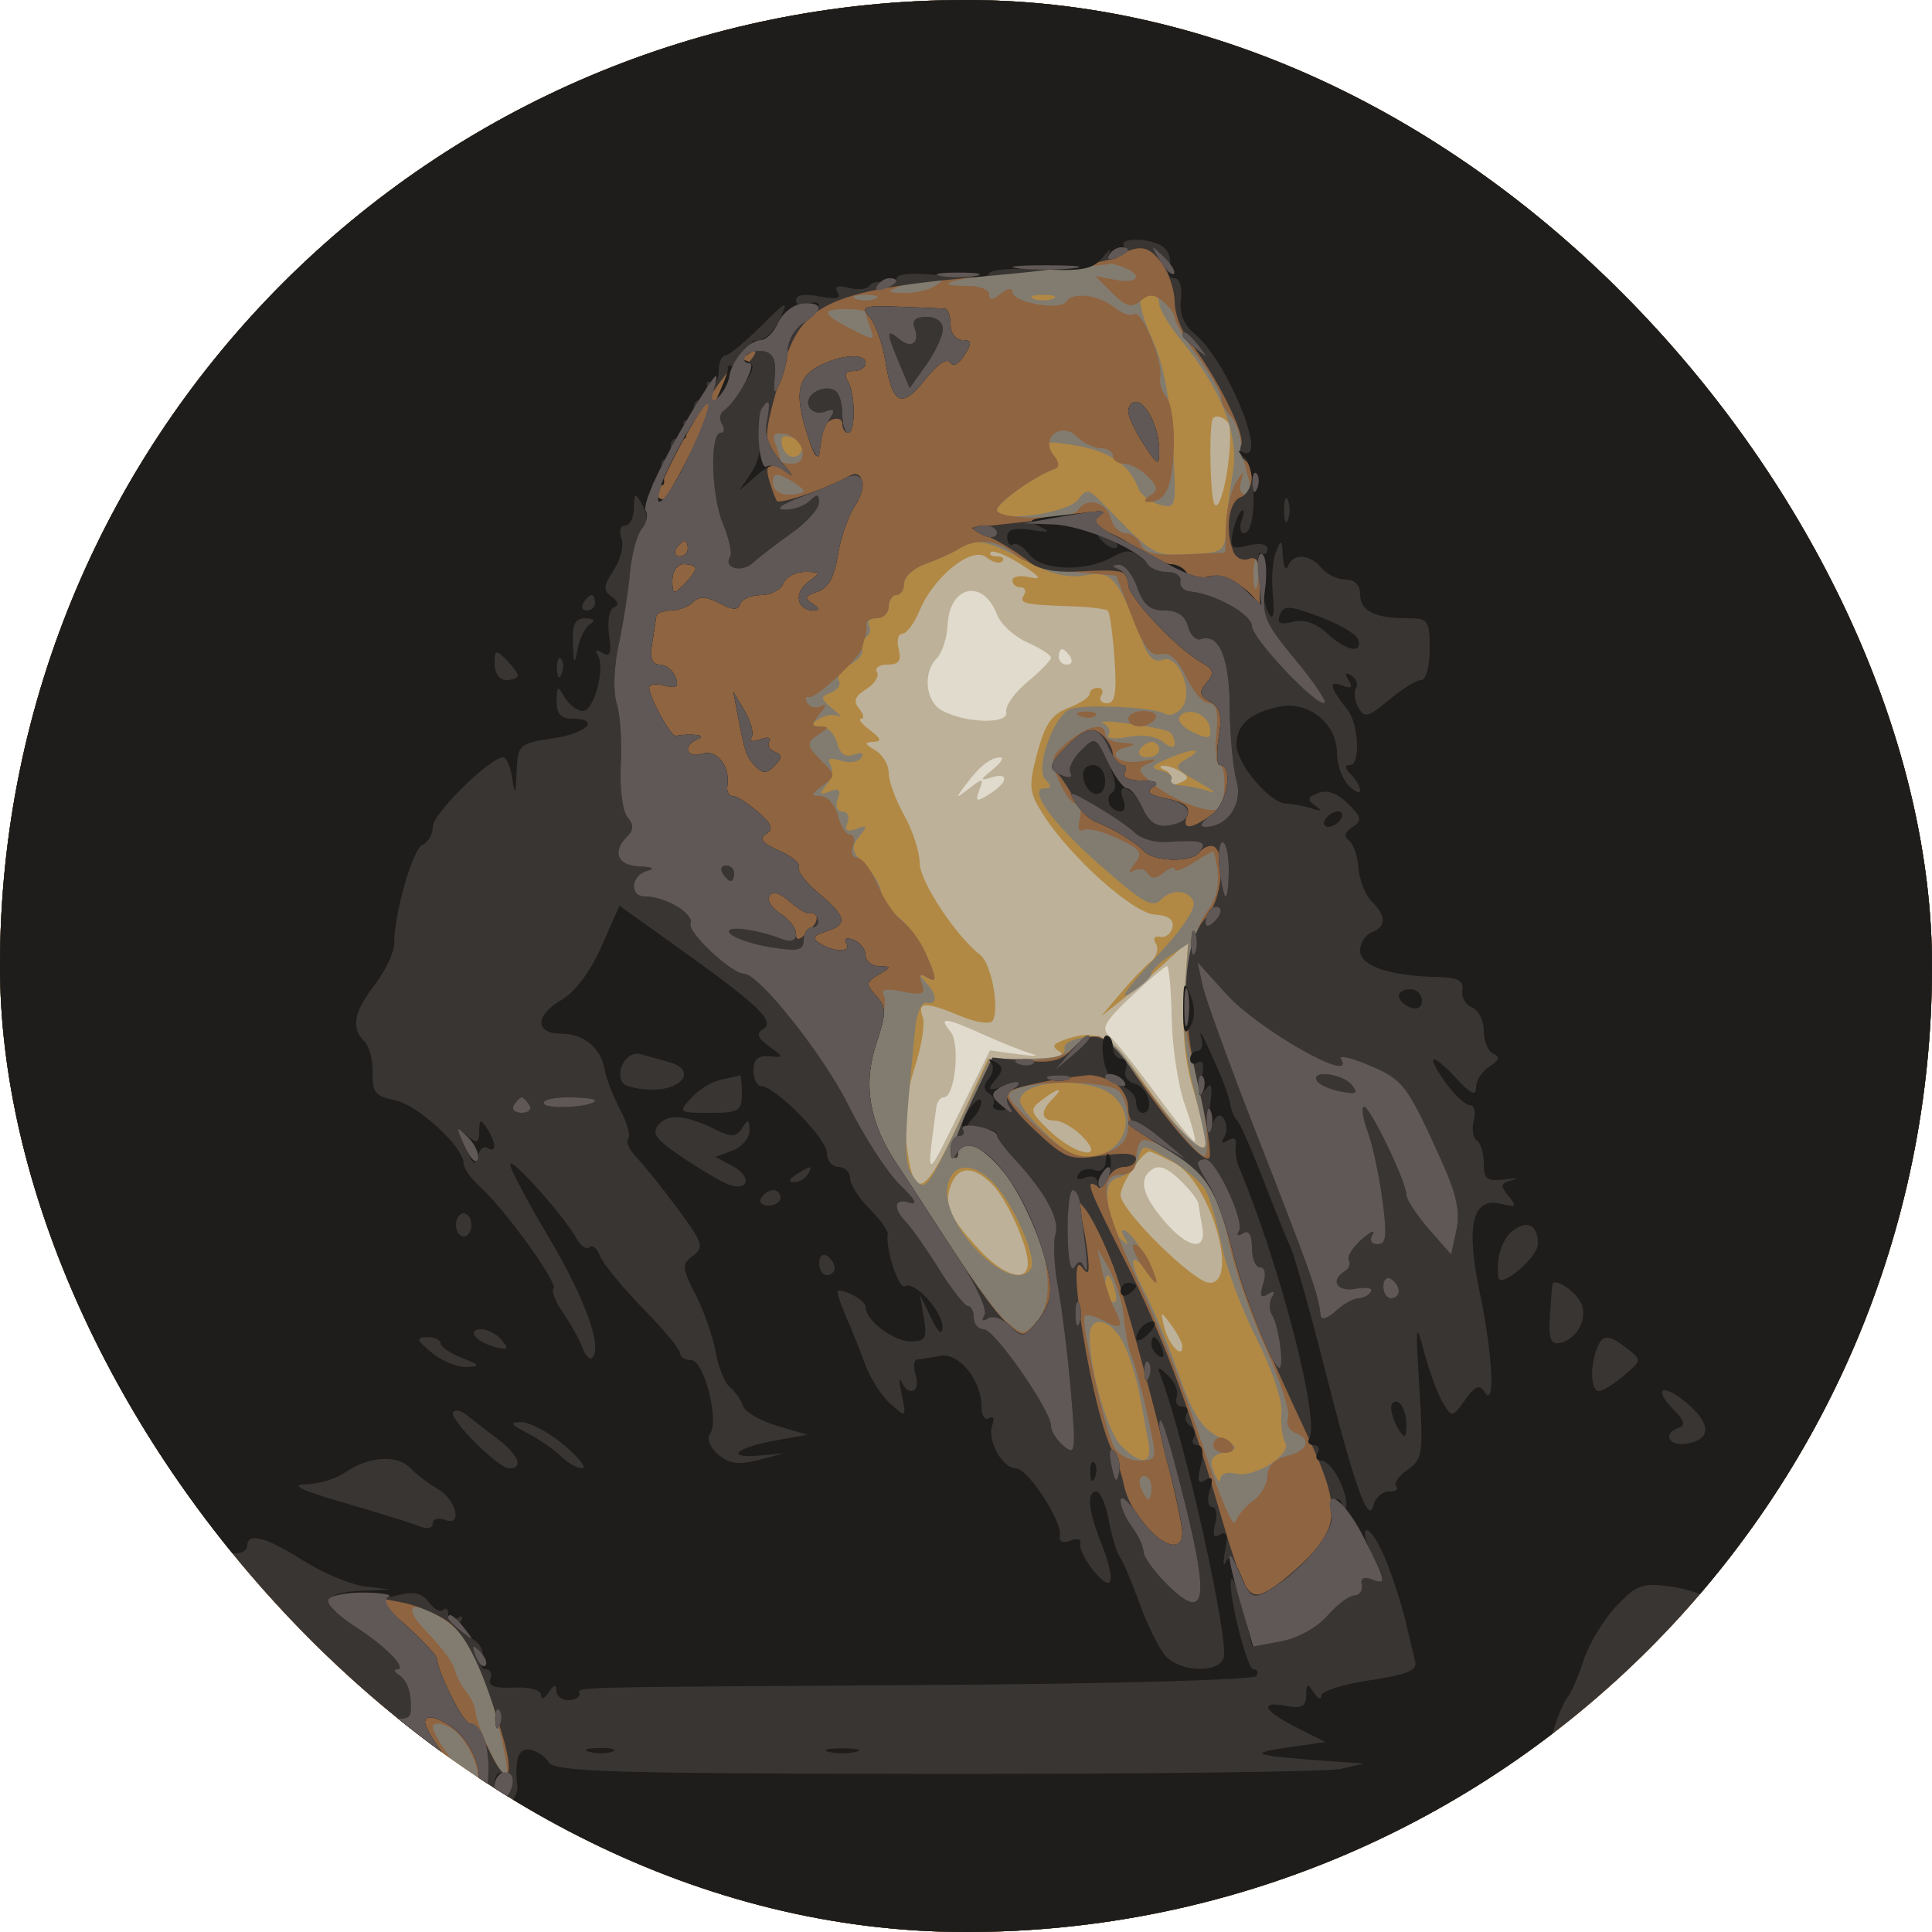 <svg width="250" height="250" viewBox="0 0 250 250" fill="none" xmlns="http://www.w3.org/2000/svg">
<g clip-path="url(#clip0_1_2)">
<path fill-rule="evenodd" clip-rule="evenodd" d="M0 125V250H125H250V125V0H125H0V125Z" fill="#E1DBCD"/>
<path fill-rule="evenodd" clip-rule="evenodd" d="M0 125V250H125H250V125V0H125H0V125ZM129.009 79.522C129.479 80.76 131.244 82.383 132.932 83.13C134.619 83.877 136 84.763 136 85.099C136 85.435 134.631 86.844 132.958 88.23C131.285 89.616 130.048 91.369 130.208 92.125C130.549 93.733 125.024 93.618 121.911 91.952C119.752 90.797 119.375 87.025 121.234 85.166C121.912 84.488 122.538 82.542 122.623 80.844C122.88 75.735 127.227 74.835 129.009 79.522ZM138.5 85C138.84 85.55 138.641 86 138.059 86C137.477 86 137 85.55 137 85C137 84.45 137.198 84 137.441 84C137.684 84 138.16 84.45 138.5 85ZM128.441 99.582C126.784 100.932 126.756 101.083 128.25 100.613C130.608 99.872 130.472 101.224 128.037 102.745C126.334 103.809 126.16 103.741 126.724 102.235C127.315 100.66 127.196 100.638 125.437 102C123.599 103.423 123.577 103.397 125 101.5C126.79 99.114 128.163 98.036 129.441 98.015C129.959 98.007 129.509 98.712 128.441 99.582ZM151.617 131.753C151.681 135.464 152.448 140.507 153.322 142.961C154.196 145.414 154.778 147.555 154.616 147.718C154.453 147.88 152.191 145.114 149.59 141.571C146.989 138.028 144.257 134.628 143.52 134.017C142.443 133.123 142.997 132.133 146.34 128.977C148.628 126.817 150.725 125.04 151 125.028C151.275 125.015 151.553 128.042 151.617 131.753ZM127.305 133.894C129.612 134.935 132.4 136.043 133.5 136.355C134.6 136.667 133.834 136.698 131.798 136.425L128.096 135.927L124.011 144.214C119.734 152.891 119.864 152.935 121.165 143.25C121.258 142.563 121.688 142 122.121 142C123.583 142 124.292 135.057 122.991 133.489C121.363 131.528 122.247 131.611 127.305 133.894ZM153 153C154.1 154.1 155.033 155.338 155.074 155.75C155.115 156.162 155.337 157.512 155.568 158.75C156.177 162.015 153.684 161.601 150.589 157.923C148.002 154.849 147.41 152.923 148.667 151.667C149.777 150.556 150.902 150.902 153 153Z" fill="#BDB199"/>
<path fill-rule="evenodd" clip-rule="evenodd" d="M0 125V250H125H250V125V0H125H0V125ZM159.118 55.25C159.477 59.036 157.983 66.59 157.143 65.232C156.606 64.362 156.416 55.562 156.906 54.25C157.223 53.405 159.021 54.218 159.118 55.25ZM129.691 72.643C130.044 72.289 129.733 72 129 72C128.267 72 127.916 71.751 128.221 71.446C128.525 71.141 130.288 71.861 132.137 73.044C134.653 74.655 134.934 75.07 133.25 74.692C132.012 74.414 131 74.595 131 75.094C131 75.592 131.477 76 132.059 76C132.641 76 132.84 76.45 132.5 77C131.822 78.097 132.472 78.249 138.714 78.456C141.032 78.532 143.127 78.799 143.37 79.048C143.612 79.296 143.992 82.088 144.214 85.25C144.523 89.644 144.295 91 143.25 91C142.498 91 142.16 90.55 142.5 90C142.84 89.45 142.641 89 142.059 89C141.477 89 141 89.351 141 89.781C141 90.21 139.762 91.029 138.25 91.601C136.11 92.41 135.218 93.7 134.228 97.417C133.074 101.749 133.141 102.486 134.949 105.346C138.409 110.822 146.618 118.189 149.439 118.35C151.196 118.451 151.94 118.99 151.715 120C151.531 120.825 150.812 121.376 150.116 121.225C149.372 121.064 149.151 121.435 149.578 122.127C149.978 122.774 149.674 123.811 148.903 124.43C148.131 125.05 146.375 126.891 145 128.522L142.5 131.486L145 129.524C146.375 128.445 148.905 126.278 150.622 124.709L153.743 121.857L153.257 128.678C152.926 133.318 153.287 137.237 154.385 140.932C155.273 143.919 156 147.026 156 147.836C156 150.015 152.643 146.726 147.746 139.75C143.701 133.986 141.743 133.01 137.498 134.639C136.169 135.149 136.102 135.449 137.166 136.124C137.991 136.647 136.471 136.975 133.185 136.985L127.871 137L123.878 145.643C119.504 155.109 118.15 155.514 117.261 147.621C116.942 144.796 117.364 141.185 118.37 138.107C119.263 135.378 119.721 132.438 119.39 131.573C118.636 129.61 119.778 129.591 124.324 131.491C126.287 132.311 128.139 132.584 128.439 132.098C129.383 130.571 128.282 124.682 126.844 123.567C123.647 121.086 119 114.019 119 111.637C119 110.22 118.1 107.458 117 105.5C115.9 103.542 115 101.075 115 100.019C115 98.963 114.213 97.641 113.25 97.08C111.865 96.273 111.813 96.048 113 95.999C114.151 95.951 114.049 95.595 112.559 94.468C111.491 93.661 110.984 93 111.431 93C111.879 93 111.763 92.419 111.173 91.709C110.377 90.749 110.612 90.099 112.09 89.176C113.183 88.493 113.809 87.499 113.48 86.967C113.151 86.435 113.766 86 114.847 86C116.32 86 116.682 85.499 116.29 84C116.002 82.9 116.215 82 116.762 82C117.309 82 118.32 80.641 119.008 78.98C120.832 74.576 125.821 70.606 127.636 72.113C128.413 72.758 129.337 72.996 129.691 72.643ZM152.834 99.876C153.901 100.553 153.841 100.847 152.532 101.349C151.632 101.695 151.147 101.571 151.454 101.074C151.761 100.577 151.447 99.943 150.756 99.664C150.065 99.386 149.95 99.129 150.5 99.094C151.05 99.059 152.1 99.411 152.834 99.876ZM136.2 142.2C134.567 143.833 134.692 145 136.5 145C137.325 145 138.9 145.9 140 147C143.239 150.239 139.242 149.606 135.833 146.34C133.263 143.877 133.184 143.582 134.778 142.372C136.952 140.721 137.779 140.621 136.2 142.2ZM151.926 150.462C156.544 152.85 160.443 166 156.532 166C154.512 166 145 156.627 145 154.636C145 153.242 147.839 149 148.772 149C148.952 149 150.371 149.658 151.926 150.462ZM128.396 153.253C130.292 155.15 133 161.157 133 163.468C133 165.999 129.992 165.203 126.851 161.841C122.837 157.544 122.094 155.877 123.057 153.329C123.994 150.849 125.963 150.82 128.396 153.253ZM153 174.25C153 175.901 151.239 174.023 150.67 171.766C150.12 169.58 150.151 169.568 151.55 171.441C152.347 172.509 153 173.773 153 174.25Z" fill="#B18944"/>
<path fill-rule="evenodd" clip-rule="evenodd" d="M0 125V250H125H250V125V0H125H0V125ZM136.25 38.662C135.563 38.94 134.438 38.94 133.75 38.662C133.063 38.385 133.625 38.158 135 38.158C136.375 38.158 136.938 38.385 136.25 38.662ZM150 39.272C150 39.972 151.274 42.109 152.831 44.022C158.095 50.488 160.375 56.334 159.521 61.178C159.101 63.555 158.7 66.851 158.629 68.503C158.507 71.351 158.266 71.515 153.929 71.706C149.22 71.912 149.408 72.023 142.59 65.017C140.893 63.272 140.555 63.226 139.547 64.605C138.206 66.439 129 67.703 129 66.054C129 65.084 133.929 61.544 136.5 60.667C137.086 60.467 136.919 59.621 136.098 58.626C134.803 57.059 135.032 56.981 139.064 57.626C143.474 58.331 146.2 60.156 147.255 63.111C147.572 63.997 148.83 64.984 150.051 65.303C152.247 65.877 152.265 65.79 151.74 57.192C151.395 51.539 150.498 46.942 149.173 44.044C148.053 41.594 147.357 39.231 147.627 38.794C148.4 37.545 150 37.867 150 39.272ZM103.767 58.198C103.268 59.697 101.534 59.267 101.177 57.556C100.955 56.487 101.356 56.199 102.47 56.627C103.358 56.968 103.942 57.675 103.767 58.198ZM132.62 72.513C136.055 74.339 138.214 74.863 140.52 74.43C143.864 73.803 144.687 74.786 147.903 83.246C148.598 85.072 149.433 85.771 150.454 85.379C152.526 84.584 154.526 89.662 152.908 91.611C152.284 92.363 151.33 92.704 150.789 92.37C149.29 91.443 139.547 91.044 138.234 91.855C136.094 93.178 133.972 99.572 135.249 100.849C136.117 101.717 136.097 102 135.168 102C132.899 102 136.201 106.589 142.308 111.925C148.182 117.058 149.107 117.56 150.362 116.304C151.67 114.996 153.861 115.196 154.429 116.675C154.782 117.595 152.825 120.448 149.248 124.229C145.859 127.812 144.629 129.58 146.25 128.538C147.762 127.565 149 126.423 149 126C149 125.577 150.071 124.528 151.38 123.67L153.761 122.111L153.276 128.305C152.965 132.264 153.37 136.718 154.395 140.644C155.278 144.024 156 147.365 156 148.069C156 149.959 151.589 145.502 147.305 139.282C144.035 134.533 143.243 133.938 140.55 134.202C138.758 134.377 137.603 135.016 137.75 135.75C137.923 136.616 136.472 137 133.028 137H128.057L123.907 145.694C120.024 153.831 119.664 154.264 118.302 152.444C116.88 150.545 116.895 148.369 118.432 133C118.625 131.075 119.281 129.613 119.891 129.75C121.369 130.083 121.298 128.721 119.75 127.053C118.75 125.976 118.75 125.848 119.75 126.412C121.315 127.296 121.315 126.802 119.754 123.297C119.069 121.759 117.494 119.68 116.254 118.677C115.015 117.675 114 116.213 114 115.427C114 114.642 113.07 113.07 111.933 111.933C110.184 110.184 110.069 109.617 111.183 108.246C112.313 106.856 112.258 106.716 110.801 107.262C109.586 107.717 109.26 107.485 109.658 106.449C109.964 105.652 109.668 105 109 105C108.294 105 108.045 104.325 108.404 103.389C108.864 102.192 108.598 101.94 107.37 102.412C106.006 102.935 105.932 102.787 106.945 101.567C107.62 100.753 107.852 99.57 107.461 98.937C106.973 98.147 107.39 97.989 108.791 98.434C109.913 98.79 111.118 98.618 111.468 98.052C111.851 97.432 111.464 97.268 110.492 97.641C109.39 98.064 108.705 97.586 108.324 96.13C108.017 94.958 107.032 93.993 106.133 93.985C104.753 93.972 104.725 93.827 105.952 93.051C106.751 92.545 107.876 92.361 108.452 92.64C109.029 92.92 108.699 92.493 107.721 91.692C106.133 90.393 106.113 90.171 107.534 89.625C108.41 89.289 108.861 88.584 108.535 88.057C108.21 87.531 108.869 86.605 110 86C111.131 85.395 111.811 84.503 111.512 84.019C111.212 83.535 111.432 82.851 112 82.5C112.568 82.149 112.774 81.443 112.457 80.931C112.141 80.419 112.584 80 113.441 80C114.298 80 115 79.325 115 78.5C115 77.675 115.45 77 116 77C116.55 77 117 76.314 117 75.475C117 74.637 118.237 73.512 119.75 72.976C121.263 72.44 123.175 71.577 124 71.059C126.32 69.603 127.531 69.807 132.62 72.513ZM156.557 94.184C156.765 95.607 156.437 95.7 154.433 94.788C153.129 94.194 152.316 93.298 152.625 92.798C153.516 91.356 156.286 92.332 156.557 94.184ZM151.25 94.674C151.662 94.918 152 95.597 152 96.181C152 96.851 151.444 96.783 150.498 95.998C149.596 95.25 147.776 94.995 145.948 95.36C144.237 95.703 143.144 95.575 143.457 95.07C143.762 94.576 143.447 93.913 142.756 93.598C142.065 93.283 143.525 93.296 146 93.628C148.475 93.959 150.838 94.43 151.25 94.674ZM150 97C150 97.55 149.298 98 148.441 98C147.584 98 147.16 97.55 147.5 97C147.84 96.45 148.541 96 149.059 96C149.577 96 150 96.45 150 97ZM153.588 98.171C151.812 99.201 151.92 99.418 155.088 101.202C156.965 102.258 157.6 102.805 156.5 102.417C155.4 102.029 153.746 101.68 152.823 101.641C151.901 101.603 151.344 101.252 151.586 100.861C151.827 100.471 151.231 99.961 150.262 99.728C148.8 99.377 148.926 99.119 151 98.216C154.282 96.786 156.025 96.756 153.588 98.171ZM144.093 141.872C147.542 145.085 144.992 149.887 139.785 149.986C138.439 150.012 132 143.795 132 142.47C132 139.662 141.231 139.205 144.093 141.872ZM156.02 154.037C156.552 155.032 157.481 158.243 158.084 161.173C158.687 164.103 160.722 169.529 162.607 173.232C164.535 177.018 165.941 181.187 165.821 182.76C165.704 184.299 165.918 186.058 166.296 186.669C167.231 188.184 162.262 191.302 159.898 190.684C158.854 190.411 157.968 190.708 157.93 191.344C157.891 191.98 157.503 191.6 157.067 190.5C156.45 188.941 156.741 188.377 158.388 187.941C160.378 187.414 160.337 187.298 157.675 185.941C155.531 184.848 154.305 182.932 152.592 178C151.35 174.425 149.35 169.588 148.147 167.25C145.905 162.894 146.178 161.632 148.688 164.75C149.744 166.061 149.711 165.701 148.556 163.313C147.708 161.561 146.491 159.804 145.853 159.409C145.071 158.926 144.953 159.151 145.492 160.095C146.117 161.191 146.014 161.242 145.025 160.328C144.327 159.683 143.59 157.728 143.386 155.982C143.1 153.522 143.444 152.697 144.916 152.312C145.96 152.039 147.042 150.948 147.319 149.889C147.81 148.012 147.914 148.017 151.437 150.095C153.425 151.268 155.487 153.042 156.02 154.037ZM128.73 153.25C131.217 155.943 134.211 162.85 133.434 164.106C131.016 168.019 121.336 158.254 122.651 153.228C123.398 150.37 126.079 150.38 128.73 153.25ZM144.29 167.001C144.578 168.102 144.405 168.751 143.907 168.442C143.408 168.134 143 167.234 143 166.441C143 164.371 143.679 164.666 144.29 167.001ZM145.341 173.75C146.106 175.262 147.064 178.3 147.468 180.5C147.873 182.7 148.392 185.512 148.621 186.75C149.131 189.497 147.647 189.647 145.105 187.105C143.328 185.328 141 177.303 141 172.951C141 170.076 143.736 170.579 145.341 173.75Z" fill="#827C70"/>
<path fill-rule="evenodd" clip-rule="evenodd" d="M0 125V250H125H250V125V0H125H0V125ZM145.418 34.607C147.993 35.595 147.221 36.765 144.356 36.217L141.712 35.712L143.923 37.923C145.685 39.685 146.425 39.892 147.567 38.944C148.677 38.023 149.338 38.035 150.5 39C151.325 39.685 152 40.644 152 41.131C152 41.619 153.35 43.881 155 46.159C156.65 48.436 158 50.818 158 51.45C158 52.083 158.528 53.128 159.172 53.772C159.817 54.417 160.445 55.97 160.568 57.222C160.691 58.475 161.116 60.513 161.513 61.75C161.959 63.144 161.82 64 161.148 64C160.551 64 160.308 63.212 160.607 62.25C161.06 60.792 160.95 60.816 159.943 62.397C159.279 63.441 158.693 65.916 158.641 67.897L158.547 71.5L153.374 71.733C149.566 71.905 148.051 71.575 147.632 70.483C147.319 69.667 146.426 69 145.648 69C144.87 69 143.998 68.1 143.71 67C143.162 64.904 140.559 64.286 139.5 66C138.688 67.314 129 67.3 129 65.985C129 65.07 134.01 61.516 136.5 60.667C137.13 60.451 137.075 59.803 136.35 58.913C134.553 56.704 137.344 54.487 139.371 56.514C140.188 57.331 141.564 58 142.429 58C143.293 58 144 58.45 144 59C144 59.55 144.643 60 145.429 60C146.214 60 147.598 60.74 148.502 61.645C149.831 62.974 149.893 63.452 148.824 64.13C148.096 64.592 147.95 64.969 148.5 64.969C150.796 64.969 151.673 63.206 151.884 58.167C152.006 55.233 151.605 52.229 150.992 51.491C150.38 50.752 149.996 49.552 150.14 48.824C150.539 46.805 147.755 40.034 146.775 40.639C146.3 40.932 145.213 40.592 144.359 39.883C142.312 38.184 138.808 37.692 138.006 38.991C137.222 40.258 131 39.158 131 37.753C131 37.199 130.332 37.309 129.5 38C128.464 38.86 128 38.898 128 38.122C128 37.505 126.8 37 125.333 37C119.189 37 124.619 35.724 133.694 35.035C139.087 34.626 143.576 34.225 143.668 34.145C143.761 34.065 144.548 34.273 145.418 34.607ZM121 37C120.175 37.533 118.375 37.945 117 37.914C114.71 37.864 114.668 37.787 116.5 37C117.6 36.527 119.4 36.116 120.5 36.086C122.151 36.04 122.238 36.2 121 37ZM113.25 38.662C112.563 38.94 111.438 38.94 110.75 38.662C110.063 38.385 110.625 38.158 112 38.158C113.375 38.158 113.938 38.385 113.25 38.662ZM112 40.418C112 40.648 112.291 41.594 112.646 42.519C113.247 44.087 113.077 44.091 110.146 42.575C106.347 40.611 106.194 40 109.5 40C110.875 40 112 40.188 112 40.418ZM103.812 58.261C104.015 59.318 103.529 60 102.573 60C101.708 60 101 59.812 101 59.582C101 59.352 100.709 58.406 100.354 57.48C99.868 56.214 100.174 55.887 101.593 56.16C102.629 56.36 103.628 57.305 103.812 58.261ZM104 63.535C104 63.791 103.1 64 102 64C100.869 64 100 63.333 100 62.465C100 61.24 100.404 61.146 102 62C103.1 62.589 104 63.28 104 63.535ZM131.272 71.746C132.419 72.784 135.481 73.697 138.82 73.996L144.439 74.5L146.469 79.797C147.996 83.778 148.919 84.986 150.188 84.657C151.345 84.357 152.383 85.287 153.485 87.61C154.37 89.474 155.699 91 156.438 91C157.405 91 157.674 92.123 157.394 95C157.18 97.2 157.356 99 157.785 99C158.695 99 158.644 103.689 157.725 104.608C156.843 105.49 151.642 103.53 149.11 101.362C147.132 99.668 147.105 99.477 148.738 98.752C149.912 98.23 149.603 98.142 147.811 98.488C144.832 99.063 142.938 97.422 145.738 96.692C147.079 96.342 146.962 96.204 145.25 96.116C144.012 96.052 143 95.55 143 95C143 93.407 140.703 93.898 138.131 96.04C135.982 97.83 135.878 98.29 137.003 101.006C137.685 102.653 138.691 104 139.238 104C139.785 104 139.998 104.901 139.71 106.001C139.413 107.138 139.6 107.747 140.144 107.411C140.67 107.086 142.68 107.569 144.61 108.485C147.657 109.931 147.947 110.364 146.81 111.767C145.987 112.783 145.939 113.121 146.681 112.676C147.33 112.286 148.158 112.447 148.52 113.032C148.978 113.773 149.608 113.74 150.589 112.926C151.365 112.282 152 112.087 152 112.493C152 112.898 153.125 112.493 154.5 111.592C155.875 110.691 157.033 110.077 157.074 110.227C158 113.627 157.74 115.861 156.172 117.982C153.732 121.282 152.563 130.663 153.95 135.814C155.922 143.137 156.757 149.032 155.898 149.563C155.431 149.852 152.45 146.497 149.274 142.106C146.098 137.716 142.86 134.096 142.079 134.062C141.297 134.028 139.831 134.748 138.821 135.662C137.627 136.742 135.478 137.267 132.677 137.161L128.369 136.998L125.506 142.987C123.932 146.281 122.949 149.282 123.322 149.655C123.695 150.028 124 149.808 124 149.167C124 146.982 126.815 147.992 129.448 151.121C134.839 157.528 137.251 167.287 134.307 170.785C132.586 172.831 132.402 172.851 130.454 171.217C128.718 169.76 125.363 165.053 119.236 155.476C118.54 154.389 117.072 152.15 115.973 150.5C112.418 145.162 111.65 140.368 113.461 134.831C114.344 132.129 114.757 129.416 114.378 128.803C113.9 128.029 114.64 127.878 116.8 128.31C119.401 128.83 119.809 128.665 119.286 127.302C118.868 126.213 119.048 125.912 119.83 126.395C121.311 127.31 121.3 126.774 119.765 123.297C119.086 121.759 117.73 119.907 116.751 119.183C115.772 118.459 114.325 116.321 113.537 114.433C112.748 112.545 111.581 111 110.944 111C110.307 111 110.045 110.325 110.362 109.5C110.678 108.675 110.51 108 109.988 108C109.465 108 108.756 106.875 108.411 105.5C108.066 104.125 107.071 103 106.2 103C104.868 103 104.902 102.792 106.42 101.682C108.153 100.415 108.15 100.293 106.361 98.504C104.279 96.422 104.26 96.084 106.165 94.877C107.268 94.178 107.262 94.028 106.128 94.015C104.964 94.002 104.964 93.742 106.128 92.308C106.909 91.344 106.992 90.921 106.319 91.324C105.67 91.714 104.849 91.564 104.495 90.992C104.141 90.419 104.222 90.067 104.676 90.209C105.538 90.48 111.367 85.051 111.61 83.75C111.687 83.338 111.86 82.662 111.993 82.25C112.127 81.838 112.184 81.162 112.118 80.75C112.053 80.338 112.675 80 113.5 80C114.325 80 115 79.325 115 78.5C115 77.675 115.45 77 116 77C116.55 77 117 76.314 117 75.475C117 74.637 118.237 73.512 119.75 72.976C121.263 72.44 123.175 71.577 124 71.059C126.357 69.579 129.172 69.845 131.272 71.746ZM162.693 75.731C162.439 76.704 162.215 76.15 162.195 74.5C162.175 72.85 162.382 72.054 162.656 72.731C162.93 73.408 162.947 74.758 162.693 75.731ZM139.813 92.683C140.534 92.972 141.397 92.936 141.729 92.604C142.061 92.272 141.471 92.036 140.417 92.079C139.252 92.127 139.015 92.364 139.813 92.683ZM146 93C146 93.55 146.648 94 147.441 94C148.234 94 149.16 93.55 149.5 93C149.84 92.45 149.191 92 148.059 92C146.927 92 146 92.45 146 93ZM144.8 141.2C145.46 141.86 146 143.671 146 145.225C146 147.355 145.353 148.295 143.368 149.05C139.912 150.364 138.282 149.739 133.616 145.309C130.131 142 129.925 141.544 131.616 140.881C134.664 139.684 143.498 139.898 144.8 141.2ZM156.047 152.811C157.057 154.082 158.404 157.682 159.039 160.811C159.674 163.94 161.771 169.993 163.699 174.262C165.627 178.532 166.962 182.657 166.665 183.43C166.369 184.202 166.773 185.083 167.563 185.386C169.785 186.238 169.265 187.717 166.5 188.411C164.917 188.808 164 189.744 164 190.962C164 192.021 163.171 193.475 162.158 194.193C161.145 194.912 160.099 196.163 159.834 196.972C159.569 197.782 157.663 193.282 155.6 186.972C153.536 180.663 149.922 171.45 147.569 166.5C142.678 156.212 141.935 152 145.011 152C146.273 152 147 151.33 147 150.167C147 149.158 147.288 148.045 147.64 147.693C148.533 146.8 153.834 150.028 156.047 152.811ZM147.592 163.5C148.493 164.875 149.394 166 149.594 166C149.794 166 149.445 164.875 148.818 163.5C148.192 162.125 147.291 161 146.816 161C146.342 161 146.691 162.125 147.592 163.5ZM145.405 170.304C145.561 172.062 145.944 174.175 146.255 175C147.023 177.032 147.995 180.739 148.943 185.25C149.676 188.736 149.567 189 147.401 189C146.119 189 144.658 188.213 144.155 187.25C142.929 184.906 139.798 170.868 140.374 170.293C140.624 170.043 141.767 170.34 142.914 170.954C145.186 172.17 145.462 171.771 144.138 169.184C143.664 168.258 142.988 166.15 142.635 164.5L141.994 161.5L143.557 164.304C144.417 165.846 145.248 168.546 145.405 170.304ZM157 187C157 187.55 157.702 188 158.559 188C159.416 188 159.84 187.55 159.5 187C159.16 186.45 158.459 186 157.941 186C157.423 186 157 186.45 157 187ZM149 192.5C149 193.325 148.823 194 148.607 194C148.391 194 147.955 193.325 147.638 192.5C147.322 191.675 147.499 191 148.031 191C148.564 191 149 191.675 149 192.5ZM57.586 209.648C58.97 210.555 60.703 212.468 61.438 213.898C63.129 217.194 66.201 229.132 65.531 229.803C64.987 230.346 61.593 223.228 61.516 221.386C61.491 220.773 60.951 219.646 60.317 218.882C59.683 218.118 59.015 216.82 58.832 215.997C58.649 215.173 57.06 213.037 55.3 211.25C51.822 207.719 53.185 206.765 57.586 209.648ZM58.6 223.765C60.89 225.294 62.989 231.016 61.25 230.988C60.52 230.976 56 224.541 56 223.514C56 222.779 57.314 222.906 58.6 223.765Z" fill="#8F6441"/>
<path fill-rule="evenodd" clip-rule="evenodd" d="M0 125V250H125H250V125V0H125H0V125ZM150.443 34.223C151.299 35.445 152 37.634 152 39.088C152 40.541 152.851 42.812 153.891 44.134C157.337 48.515 161.161 56.138 160.62 57.547C160.327 58.311 160.518 59.202 161.044 59.527C162.535 60.449 162.167 63.722 160.5 64.362C158.985 64.943 158.51 68.56 159.583 71.355C159.903 72.19 160.803 72.629 161.583 72.33C162.621 71.932 163 72.628 163 74.932V78.078L160.805 76.033C159.542 74.856 157.871 74.223 156.868 74.542C155.298 75.04 153.643 74.472 149 71.838C148.175 71.371 146.035 70.231 144.245 69.306C141.883 68.086 141.334 67.379 142.245 66.731C143.062 66.15 142.627 66.02 141 66.358C139.625 66.644 135.622 67.196 132.104 67.584L125.708 68.291L128.604 69.771C130.197 70.585 132.258 71.912 133.184 72.721C134.223 73.627 136.524 74.103 139.184 73.961C145.297 73.636 146 73.802 146 75.578C146 77.239 152.243 83.917 155.498 85.739C157.071 86.619 157.185 87.073 156.147 88.323C155.116 89.565 155.197 90.011 156.596 90.794C157.911 91.53 158.167 92.581 157.714 95.374C157.391 97.368 157.449 99 157.845 99C159.662 99 158.821 104.012 156.762 105.454C153.975 107.406 152.901 107.421 153.64 105.497C154.055 104.415 153.322 103.814 151.028 103.356C148.782 102.906 148.232 102.468 149.169 101.874C150.076 101.299 149.605 101.026 147.691 101.015C146.076 101.007 145.145 100.575 145.5 100C145.84 99.45 145.641 99 145.059 99C144.477 99 144 98.38 144 97.622C144 96.865 143.346 95.702 142.547 95.039C141.373 94.065 140.555 94.335 138.297 96.441C136.628 97.997 135.904 99.342 136.502 99.775C137.052 100.174 138.121 101.7 138.875 103.166C139.63 104.632 140.98 106.081 141.874 106.387C143.655 106.995 147.208 109.149 148 110.101C149.138 111.468 154.042 111.655 155.107 110.371C155.723 109.629 156.626 109.269 157.113 109.57C158.698 110.549 158.05 116.57 156.139 118.62C153.035 121.952 152.611 130.203 155.022 140.354C156.178 145.224 156.828 149.499 156.465 149.854C155.713 150.589 151.433 145.728 146.71 138.776C143.244 133.674 141.257 132.954 138.638 135.848C137.363 137.256 135.952 137.595 132.704 137.27L128.442 136.845L125.543 142.911C123.948 146.247 122.949 149.282 123.322 149.655C123.695 150.028 124 149.808 124 149.167C124 146.861 126.91 148.068 129.798 151.572C132.647 155.027 136 163.371 136 167.004C136 167.98 135.205 169.76 134.234 170.959C132.519 173.077 132.409 173.088 130.413 171.32C128.666 169.773 125.616 165.449 119.236 155.476C118.54 154.389 117.072 152.15 115.973 150.5C112.484 145.26 111.65 140.343 113.366 135.13C114.719 131.019 114.72 130.348 113.368 128.854C112.009 127.352 112.041 127.073 113.677 126.121C115.368 125.138 115.373 125.059 113.75 125.03C112.787 125.014 112 124.373 112 123.607C112 122.841 111.302 121.946 110.448 121.618C109.558 121.277 109.157 121.445 109.507 122.011C110.26 123.23 107.999 123.285 106.118 122.094C105.032 121.406 105.193 121.074 106.868 120.542C109.743 119.63 109.557 118.647 105.935 115.599C104.249 114.18 103.092 112.661 103.363 112.222C103.634 111.783 102.493 110.821 100.827 110.084C98.631 109.111 98.16 108.519 99.117 107.928C100.133 107.3 99.891 106.64 98.065 105.056C96.761 103.925 95.293 103 94.803 103C94.313 103 94.003 102.438 94.114 101.75C94.528 99.181 92.8 96.929 90.882 97.538C88.816 98.193 88.237 96.475 90.25 95.662C90.997 95.361 90.795 95.126 89.75 95.079C88.787 95.036 87.769 95.112 87.486 95.25C86.925 95.523 84 90.261 84 88.979C84 88.544 84.907 88.424 86.015 88.714C87.564 89.119 87.886 88.867 87.408 87.621C87.066 86.729 86.144 86 85.359 86C84.359 86 84.067 85.177 84.384 83.25C84.632 81.737 84.873 80.162 84.918 79.75C84.963 79.338 85.81 79 86.8 79C87.79 79 89.092 78.508 89.693 77.907C90.483 77.117 91.425 77.157 93.095 78.051C94.797 78.962 95.505 78.986 95.786 78.143C95.995 77.515 97.206 77 98.476 77C99.747 77 101.045 76.325 101.362 75.5C101.678 74.675 102.937 74 104.16 74C106.269 74 106.288 74.069 104.538 75.348C102.661 76.721 103.147 79.012 105.309 78.985C106.089 78.975 106.024 78.668 105.118 78.094C104.022 77.4 104.152 77.087 105.745 76.581C107.149 76.135 107.948 74.727 108.4 71.901C108.755 69.678 109.75 66.786 110.609 65.474C112.278 62.926 111.618 60.327 109.661 61.743C108.154 62.833 100.941 65.286 100.549 64.842C100.384 64.654 99.937 63.487 99.557 62.25C98.791 59.757 99.837 59.335 102.035 61.25C102.824 61.938 102.407 61.285 101.109 59.801C98.638 56.977 98.638 56.953 101.243 47.767C103.717 39.045 107.308 37.471 129 35.603C136.425 34.964 143.4 33.905 144.5 33.251C147.412 31.518 148.696 31.728 150.443 34.223ZM112.522 41.026C113.283 41.865 114.21 44.463 114.584 46.798C115.48 52.404 116.713 52.941 119.759 49.049C121.214 47.19 122.55 46.272 122.923 46.876C123.313 47.506 124.054 47.143 124.793 45.96C125.806 44.339 125.756 44 124.508 44C123.667 44 123 43.116 123 42C123 40.9 122.662 39.973 122.25 39.94C121.838 39.907 119.169 39.794 116.32 39.69C111.733 39.522 111.298 39.675 112.522 41.026ZM95.502 48.407C94.061 49.848 91.517 53.945 89.847 57.512C88.178 61.079 86.356 64.28 85.799 64.624C82.696 66.542 91.756 49.868 95.465 46.836C98.486 44.366 98.511 45.399 95.502 48.407ZM106.272 47.211C103.21 48.688 102.762 50.803 104.402 56.034C105.658 60.039 105.927 60.012 106.375 55.833C106.535 54.337 109 53.477 109 54.917C109 55.513 109.338 56 109.75 56C110.743 56 110.686 50.841 109.676 49.25C109.165 48.445 109.437 48 110.441 48C111.298 48 112 47.55 112 47C112 45.721 109.141 45.826 106.272 47.211ZM146.007 53.25C146.01 53.938 146.907 55.85 148 57.5C149.882 60.341 149.987 60.377 149.993 58.184C150.001 55.431 148.321 52 146.965 52C146.434 52 146.003 52.563 146.007 53.25ZM89 71C89 71.55 88.523 72 87.941 72C87.359 72 87.16 71.55 87.5 71C87.84 70.45 88.316 70 88.559 70C88.802 70 89 70.45 89 71ZM90 73.571C90 73.886 89.325 74.818 88.5 75.643C87.167 76.976 87 76.913 87 75.071C87 73.897 87.649 73 88.5 73C89.325 73 90 73.257 90 73.571ZM95.463 92.5C96.425 97.537 96.58 97.98 97.81 99.21C98.73 100.13 99.284 100.099 100.25 99.075C101.25 98.015 101.249 97.658 100.244 97.29C99.553 97.036 99.239 96.423 99.546 95.926C99.853 95.429 99.332 95.319 98.388 95.681C97.425 96.051 96.925 95.931 97.248 95.407C97.565 94.895 97.164 93.356 96.357 91.987L94.89 89.5L95.463 92.5ZM104 117.455C104 116.985 104.511 117.111 105.136 117.736C105.983 118.583 105.856 119.286 104.636 120.507C103.427 121.716 103 121.796 103 120.812C103 120.08 102.083 118.908 100.961 118.208C99.84 117.508 99.21 116.47 99.56 115.902C99.963 115.251 100.901 115.506 102.099 116.59C103.145 117.536 104 117.925 104 117.455ZM144.066 140.035C145.143 140.612 146 142.121 146 143.44C146 145.192 147.175 146.499 150.507 148.451C156.018 151.681 157.4 153.734 159.448 161.726C160.94 167.553 162.562 171.537 169.532 186.5C173.264 194.512 173.249 197.483 169.453 201.375C167.777 203.094 165.428 205.058 164.233 205.74C161.515 207.291 160.993 206.434 157.619 194.876C153.742 181.595 150.152 172.166 145.407 162.809C140.871 153.863 140.354 152.483 141.895 153.435C142.388 153.74 143.048 153.316 143.364 152.494C143.679 151.672 144.626 151 145.469 151C146.311 151 147 150.522 147 149.939C147 149.25 145.445 149.111 142.572 149.542C138.394 150.168 137.898 149.978 133.827 146.18C131.454 143.966 129.855 141.812 130.275 141.392C130.929 140.737 136.53 139.533 140.816 139.125C141.539 139.056 143.002 139.466 144.066 140.035ZM144.097 163.94C146.297 169.767 153 195.74 153 198.436C153 202.781 146.513 197.349 145.418 192.088C145.122 190.664 144.48 188.757 143.992 187.848C141.424 183.064 137.734 160.906 140.02 164C140.888 165.173 141.039 164.738 140.717 162C140.49 160.075 139.974 157.6 139.571 156.5C138.847 154.529 138.86 154.528 140.418 156.44C141.287 157.507 142.943 160.882 144.097 163.94ZM58 209.864C60.434 211.657 62.533 216.075 65.077 224.755C66.67 230.193 65.61 231.346 63.358 226.624C62.407 224.631 61.24 223 60.764 223C59.964 223 56.699 216.542 56.561 214.685C56.527 214.237 54.7 212.254 52.5 210.279L48.5 206.687L52 207.355C53.925 207.723 56.625 208.852 58 209.864ZM60.092 225.075C62.088 227.673 62.619 231 61.036 231C60.077 231 55 224.151 55 222.856C55 221.346 58.346 222.805 60.092 225.075Z" fill="#393532"/>
<path fill-rule="evenodd" clip-rule="evenodd" d="M0 125V250H125H250V125V0H125H0V125ZM150.722 32.122C151.339 32.739 151.606 33.864 151.315 34.622C151.024 35.38 151.314 36 151.959 36C152.65 36 153.003 37.133 152.816 38.75C152.604 40.596 153.181 42.053 154.574 43.184C158.818 46.63 164.336 60.301 160.75 58.485C160.063 58.137 160.175 58.448 161 59.176C162.634 60.618 162.611 69 160.974 69C160.473 69 160.345 68.213 160.691 67.25C161.036 66.287 161.008 65.777 160.628 66.115C160.248 66.453 159.744 67.735 159.507 68.963C159.133 70.904 159.4 71.116 161.538 70.58C163.014 70.209 164 70.394 164 71.04C164 71.633 163.613 71.879 163.139 71.586C162.166 70.985 163.378 78.711 164.42 79.753C164.791 80.124 164.921 78.853 164.709 76.929C164.497 75.004 164.669 72.546 165.091 71.465C165.779 69.705 165.875 69.76 166.009 72C166.091 73.375 166.385 73.938 166.662 73.25C167.347 71.552 169.486 71.675 171 73.5C171.685 74.325 173.09 75 174.122 75C175.298 75 176 75.708 176 76.893C176 79.049 177.863 80 182.082 80C184.82 80 185 80.247 185 84C185 86.255 184.518 88 183.894 88C183.286 88 181.411 89.159 179.727 90.576C177.058 92.822 176.551 92.95 175.778 91.568C175.291 90.697 175.148 89.569 175.462 89.061C175.776 88.554 175.506 87.813 174.862 87.415C174.077 86.93 173.961 87.128 174.51 88.015C175.109 88.985 174.868 89.164 173.612 88.681C171.853 88.006 172.074 88.912 174.395 91.891C175.838 93.743 176.051 99 174.683 99C173.971 99 174.011 99.411 174.8 100.2C175.46 100.86 176 101.792 176 102.271C176 102.751 175.325 102.468 174.5 101.643C173.675 100.818 173 98.926 173 97.439C173 93.65 169.346 90.681 165.604 91.429C161.771 92.196 160 93.761 160 96.383C160 98.822 164.391 104 166.459 104C167.216 104 168.661 104.267 169.668 104.594C171.015 105.031 171.147 104.936 170.166 104.233C169.097 103.468 169.182 103.144 170.599 102.6C171.739 102.163 173.1 102.658 174.433 103.994C176.216 105.781 176.294 106.199 175 107.033C174.02 107.665 173.861 108.26 174.542 108.75C175.116 109.162 175.676 110.767 175.787 112.316C175.898 113.864 176.666 115.809 177.494 116.637C179.406 118.549 179.408 119.906 177.5 120.638C176.675 120.955 176 122.03 176 123.028C176 124.996 179.812 126.291 186 126.424C188.659 126.482 189.436 126.893 189.232 128.136C189.085 129.036 189.648 130.035 190.482 130.355C191.317 130.675 192 132.039 192 133.385C192 134.732 192.563 136.07 193.25 136.359C194.145 136.735 194.003 137.198 192.75 137.992C191.787 138.601 191 139.818 191 140.696C191 141.872 190.355 141.596 188.548 139.646C185.249 136.087 184.359 136.291 187 140C188.175 141.65 189.608 143 190.185 143C190.761 143 190.998 143.9 190.711 144.999C190.423 146.098 190.596 147.25 191.094 147.558C191.592 147.866 192 149.205 192 150.534C192 152.585 192.415 152.899 194.75 152.61C196.262 152.423 196.686 152.469 195.692 152.712C194.164 153.086 194.086 153.402 195.192 154.751C196.329 156.138 196.219 156.275 194.354 155.794C190.563 154.818 189.638 158.392 191.442 167.041C193.157 175.262 193.521 182.37 192.113 180.148C191.442 179.09 190.893 179.306 189.582 181.148C187.932 183.464 187.889 183.47 186.704 181.5C186.042 180.4 184.959 177.475 184.298 175C183.196 170.876 183.144 171.26 183.666 179.611C184.197 188.089 184.09 188.824 182.124 190.2C180.963 191.014 180.31 191.977 180.673 192.34C181.036 192.703 180.616 193 179.74 193C178.864 193 177.959 193.787 177.731 194.75C177.093 197.435 175.319 192.475 171.386 177C169.498 169.575 167.538 162.6 167.03 161.5C166.521 160.4 164.889 156.35 163.402 152.5C161.915 148.65 160.429 145.275 160.099 145C159.77 144.725 159.375 143.825 159.222 143C158.94 141.483 158.182 139.547 156.089 135C155.456 133.625 155.163 133.287 155.438 134.25C155.712 135.213 155.501 136 154.969 136C154.436 136 154 136.477 154 137.059C154 137.641 154.468 137.829 155.04 137.475C155.717 137.057 155.863 137.823 155.459 139.666C154.97 141.898 155.076 142.181 155.956 141C156.82 139.841 156.95 140.41 156.526 143.5C156.171 146.093 156.273 146.82 156.817 145.566C157.396 144.231 157.881 143.999 158.387 144.816C158.789 145.467 158.797 146.52 158.405 147.155C157.948 147.892 158.132 148.037 158.912 147.554C159.665 147.089 160.048 147.318 159.909 148.15C159.786 148.892 159.968 150.175 160.314 151C165.601 163.597 170.843 183.827 169.418 186.133C169.123 186.61 169.385 187 170 187C170.615 187 170.84 187.45 170.5 188C170.16 188.55 170.347 189 170.915 189C172.635 189 175.192 194.763 173.842 195.598C173.13 196.038 172.963 195.868 173.405 195.155C173.797 194.52 173.589 194 172.942 194C172.265 194 171.985 194.835 172.281 195.968C172.823 198.04 168.447 203.333 164.168 205.781C162.109 206.959 161.822 206.807 160.595 203.889C159.677 201.705 159.063 201.15 158.625 202.108C158.275 202.874 158.234 202.225 158.534 200.666C158.928 198.623 158.746 198.039 157.883 198.573C157.042 199.092 156.853 198.67 157.249 197.156C157.559 195.97 157.375 195 156.839 195C156.301 195 156.167 194.049 156.54 192.875C157.034 191.318 156.879 190.957 155.961 191.524C155.024 192.103 154.876 191.63 155.373 189.649C155.784 188.011 155.627 187 154.96 187C154.367 187 154.141 186.581 154.457 186.069C154.774 185.557 154.568 184.851 154 184.5C153.432 184.149 153.226 183.443 153.543 182.931C153.859 182.419 153.593 182 152.952 182C152.311 182 152.003 181.435 152.268 180.745C152.533 180.054 152.045 178.832 151.184 178.027C149.809 176.742 149.69 176.749 150.201 178.08C153.256 186.042 159.139 212.473 158.327 214.589C157.567 216.571 152.612 216.348 150.792 214.25C149.957 213.287 148.46 210.25 147.465 207.5C146.47 204.75 145.323 202.05 144.917 201.5C144.511 200.95 143.864 198.813 143.478 196.75C143.093 194.688 142.377 193 141.889 193C140.552 193 140.813 195.493 142.625 200.021C143.519 202.255 143.959 204.375 143.602 204.731C142.831 205.503 139.39 200.886 139.799 199.627C139.954 199.147 139.37 199.028 138.501 199.361C137.544 199.728 137.009 199.48 137.146 198.734C137.489 196.87 132.997 190 131.436 190C129.676 190 127.678 186.281 128.412 184.37C128.729 183.542 128.544 183.164 127.989 183.507C127.445 183.843 127 183.176 127 182.024C127 178.571 124.086 174.989 121.649 175.447C120.467 175.67 119.132 175.885 118.683 175.926C118.233 175.967 118.151 176.9 118.5 178C119.184 180.155 117.523 180.819 116.623 178.75C116.324 178.063 116.354 178.85 116.689 180.5C117.292 183.463 117.274 183.477 115.241 181.678C114.109 180.675 112.654 178.425 112.009 176.678C111.363 174.93 110.204 172.037 109.433 170.25C108.663 168.462 108.213 167 108.434 167C109.721 167 112 168.347 112 169.107C112 170.819 115.588 173.571 117.818 173.571C119.768 173.571 119.996 173.17 119.545 170.536L119.025 167.5L120.467 170.5C121.401 172.441 121.926 172.882 121.955 171.75C122.008 169.706 118.317 165.686 117.085 166.447C116.312 166.925 114.542 161.528 114.878 159.716C114.957 159.285 113.893 157.802 112.511 156.42C111.13 155.039 110 153.255 110 152.455C110 151.655 109.325 151 108.5 151C107.675 151 107 150.183 107 149.184C107 147.36 100.37 140.618 98.5 140.541C97.95 140.518 97.5 139.6 97.5 138.5C97.5 137.108 98.108 136.554 99.5 136.676C101.498 136.852 101.498 136.85 99.505 135.387C98.015 134.292 97.828 133.725 98.766 133.145C100.354 132.163 98.187 130.09 87.829 122.685L80.158 117.201L77.831 122.475C76.436 125.635 74.401 128.381 72.752 129.328C69.236 131.346 69.147 133.75 72.589 133.75C75.558 133.75 77.787 135.614 78.274 138.505C78.459 139.602 79.355 141.905 80.265 143.623C81.176 145.341 81.636 147.03 81.289 147.377C80.942 147.724 81.422 148.794 82.355 149.754C83.288 150.714 85.686 153.704 87.684 156.398C90.938 160.784 91.147 161.42 89.685 162.488C88.187 163.584 88.215 163.998 90.018 167.535C91.098 169.654 92.261 172.988 92.602 174.944C92.944 176.9 93.775 178.95 94.449 179.5C95.124 180.05 95.887 181.142 96.147 181.926C96.406 182.711 98.391 183.87 100.559 184.503L104.5 185.654L100.255 186.414C95.2 187.319 93.742 188.762 98.303 188.347L101.5 188.055L98.14 188.924C95.574 189.587 94.342 189.417 92.926 188.205C91.873 187.303 91.416 186.16 91.869 185.559C93.114 183.903 91.107 176 89.441 176C88.649 176 88 175.596 88 175.101C88 174.607 85.828 171.984 83.173 169.273C80.518 166.561 78.032 163.526 77.649 162.528C77.266 161.53 76.649 161.017 76.278 161.388C75.907 161.759 75.131 161.218 74.552 160.186C72.871 157.186 66 149.538 66 150.666C66 151.231 68.25 155.474 71 160.096C75.702 167.999 77.996 174.337 76.644 175.69C76.316 176.018 75.738 175.434 75.361 174.393C74.983 173.352 73.861 171.324 72.867 169.887C71.873 168.45 71.311 167.023 71.618 166.715C72.267 166.067 65.284 156.408 62.133 153.595C60.96 152.547 60 151.185 60 150.568C60 148.432 54.07 142.964 51.111 142.372C48.599 141.87 48.153 141.325 48.224 138.843C48.269 137.228 47.788 135.388 47.154 134.754C45.393 132.993 45.757 131.008 48.5 127.411C49.875 125.608 51 123.238 51 122.143C51 118.197 53.421 109.776 54.696 109.286C55.413 109.011 56 107.969 56 106.971C56 105.292 63.408 98 65.114 98C65.528 98 66.055 99.237 66.284 100.75C66.63 103.034 66.726 102.884 66.85 99.864C66.995 96.351 67.153 96.204 71.5 95.552C75.975 94.881 77.818 93 74 93C72.584 93 72.009 92.343 72.03 90.75C72.058 88.741 72.17 88.687 73.08 90.25C73.641 91.213 74.696 92 75.425 92C76.891 92 78.368 86.405 77.341 84.743C76.937 84.089 77.178 83.992 77.98 84.488C78.957 85.091 79.158 84.53 78.811 82.166C78.559 80.452 78.837 78.847 79.427 78.601C80.119 78.311 80.019 77.815 79.145 77.202C78.019 76.413 78.065 75.83 79.417 73.767C80.313 72.4 80.762 70.543 80.416 69.641C80.066 68.729 80.278 68 80.893 68C81.502 68 82.014 66.987 82.03 65.75C82.058 63.699 82.153 63.659 83.109 65.302C83.852 66.579 83.829 67.501 83.03 68.464C82.41 69.211 81.726 71.775 81.51 74.161C81.294 76.548 80.634 80.745 80.044 83.489C79.428 86.354 79.322 89.547 79.795 90.989C80.248 92.37 80.49 95.941 80.332 98.924C80.172 101.94 80.549 104.956 81.18 105.717C82.028 106.739 82.023 107.377 81.158 108.242C79.16 110.24 79.882 111.995 82.75 112.116C84.442 112.187 84.827 112.408 83.75 112.689C81.643 113.24 81.395 116 83.453 116C86.111 116 89.849 118.231 89.353 119.522C88.928 120.629 94.67 126 96.278 126C98.191 126 106.546 136.512 109.742 142.94C111.809 147.098 114.85 151.785 116.5 153.356C118.343 155.11 118.825 155.99 117.75 155.637C115.699 154.964 115.453 156.292 117.279 158.179C117.983 158.905 119.896 161.637 121.529 164.248C123.163 166.86 124.838 168.997 125.25 168.998C125.662 168.999 126 169.675 126 170.5C126 171.325 126.579 172 127.286 172C128.687 172 136 182.505 136 184.517C136 185.198 136.743 186.372 137.651 187.125C139.172 188.387 139.244 187.828 138.569 179.998C138.166 175.324 137.419 169.28 136.909 166.566C136.399 163.852 136.248 160.793 136.574 159.767C137.19 157.825 135.296 154.311 131.324 150.027C130.046 148.648 129 147.178 129 146.76C129 146.342 128.01 146 126.8 146C125.089 146 124.867 145.733 125.8 144.8C126.46 144.14 126.986 143.127 126.968 142.55C126.951 141.972 126.29 142.354 125.5 143.397C124.71 144.441 124.301 145.678 124.591 146.147C124.881 146.616 124.641 147 124.059 147C123.477 147 123.007 147.787 123.015 148.75C123.028 150.151 123.207 150.221 123.914 149.104C125.91 145.952 131.645 152.069 134.397 160.285C136.45 166.413 136.414 168.267 134.193 171.01C132.498 173.103 132.28 173.137 130.7 171.557C129.774 170.631 128.492 170.196 127.853 170.591C127.136 171.034 126.961 170.873 127.394 170.171C127.781 169.546 126.388 166.428 124.299 163.243C122.209 160.058 119.931 156.563 119.236 155.476C118.54 154.389 117.072 152.15 115.973 150.5C112.484 145.26 111.65 140.343 113.366 135.13C114.719 131.019 114.72 130.348 113.368 128.854C112.009 127.352 112.041 127.073 113.677 126.121C115.368 125.138 115.373 125.059 113.75 125.03C112.787 125.014 112 124.373 112 123.607C112 122.841 111.302 121.946 110.448 121.618C109.558 121.277 109.157 121.445 109.507 122.011C110.26 123.23 107.999 123.285 106.118 122.094C105.032 121.406 105.193 121.074 106.868 120.542C109.743 119.63 109.557 118.647 105.935 115.599C104.249 114.18 103.092 112.661 103.363 112.222C103.634 111.783 102.493 110.821 100.827 110.084C98.631 109.111 98.16 108.519 99.117 107.928C100.133 107.3 99.891 106.64 98.065 105.056C96.761 103.925 95.293 103 94.803 103C94.313 103 94.003 102.438 94.114 101.75C94.528 99.181 92.8 96.929 90.882 97.538C88.816 98.193 88.237 96.475 90.25 95.662C90.997 95.361 90.795 95.126 89.75 95.079C88.787 95.036 87.769 95.112 87.486 95.25C86.925 95.523 84 90.261 84 88.979C84 88.544 84.907 88.424 86.015 88.714C87.564 89.119 87.886 88.867 87.408 87.621C87.066 86.729 86.144 86 85.359 86C84.359 86 84.067 85.177 84.384 83.25C84.632 81.737 84.873 80.162 84.918 79.75C84.963 79.338 85.81 79 86.8 79C87.79 79 89.092 78.508 89.693 77.907C90.483 77.117 91.425 77.157 93.095 78.051C94.797 78.962 95.505 78.986 95.786 78.143C95.995 77.515 97.206 77 98.476 77C99.747 77 101.045 76.325 101.362 75.5C101.678 74.675 102.937 74 104.16 74C106.269 74 106.288 74.069 104.538 75.348C102.661 76.721 103.147 79.012 105.309 78.985C106.089 78.975 106.024 78.668 105.118 78.094C104.022 77.4 104.152 77.087 105.745 76.581C107.149 76.135 107.948 74.727 108.4 71.901C108.755 69.678 109.75 66.786 110.609 65.474C112.473 62.628 111.678 60.632 109.204 61.946C108.267 62.444 105.7 63.537 103.5 64.374C100.991 65.329 100.264 65.916 101.55 65.948C102.677 65.977 104.14 65.46 104.8 64.8C105.733 63.867 105.994 63.922 105.972 65.05C105.957 65.847 104.355 67.625 102.413 69C100.47 70.375 98.236 72.091 97.448 72.814C95.982 74.158 93.558 73.525 94.477 72.037C94.757 71.584 94.336 69.655 93.541 67.751C92.016 64.103 91.831 56 93.272 56C93.737 56 93.809 55.5 93.431 54.888C93.053 54.277 93.149 53.489 93.645 53.138C94.141 52.787 95.306 51.304 96.236 49.843C97.72 47.507 97.741 47.115 96.41 46.604C95.439 46.231 95.149 46.432 95.603 47.166C96.043 47.879 95.865 48.035 95.13 47.58C94.481 47.179 94.059 47.222 94.191 47.676C94.471 48.631 87 63.882 85.928 64.545C85.533 64.789 84.943 64.293 84.616 63.442C84.232 62.441 84.427 62.146 85.169 62.604C85.949 63.086 86.135 62.623 85.751 61.155C85.418 59.883 85.586 59.244 86.16 59.599C86.696 59.93 86.991 59.368 86.817 58.35C86.62 57.201 87.02 56.61 87.873 56.791C88.763 56.98 89.031 56.522 88.634 55.489C88.259 54.512 88.431 54.148 89.078 54.548C89.705 54.936 90.005 54.449 89.817 53.35C89.62 52.201 90.02 51.61 90.873 51.791C91.763 51.98 92.031 51.522 91.634 50.489C91.28 49.567 91.439 49.153 92.011 49.507C92.555 49.843 93 49.191 93 48.059C93 46.927 93.375 46 93.833 46C94.292 46 96.357 44.313 98.422 42.25C101.874 38.803 102.077 38.723 100.929 41.25C100.241 42.763 99.001 44 98.173 44C97.344 44 97.004 44.337 97.417 44.75C97.829 45.162 98.692 45.502 99.333 45.505C100.014 45.508 100.403 46.758 100.266 48.505C100.069 51.024 100.177 51.182 100.946 49.5C101.448 48.4 101.891 46.491 101.93 45.258C101.968 44.026 102.9 42.455 104 41.768C106.329 40.314 106.702 38.517 104.5 39.362C103.675 39.678 103 39.445 103 38.844C103 38.158 104.137 37.977 106.05 38.36C108.201 38.79 108.891 38.633 108.393 37.827C107.914 37.052 108.38 36.866 109.843 37.249C111.028 37.559 112.238 37.424 112.531 36.95C112.824 36.475 113.725 36.341 114.532 36.651C115.339 36.96 116 36.723 116 36.122C116 35.385 117.948 35.234 122 35.658C125.32 36.005 127.999 35.886 127.998 35.392C127.997 34.902 130.955 34.652 134.573 34.839C140.01 35.119 141.41 34.859 142.649 33.339C143.474 32.327 143.867 32.057 143.522 32.739C143.111 33.553 143.426 33.774 144.442 33.384C145.293 33.057 145.74 32.388 145.435 31.895C144.63 30.592 149.396 30.796 150.722 32.122ZM112.522 41.026C113.283 41.865 114.21 44.463 114.584 46.798C115.48 52.404 116.713 52.941 119.759 49.049C121.214 47.19 122.55 46.272 122.923 46.876C123.313 47.506 124.054 47.143 124.793 45.96C125.806 44.339 125.756 44 124.508 44C123.667 44 123 43.116 123 42C123 40.9 122.662 39.973 122.25 39.94C121.838 39.907 119.169 39.794 116.32 39.69C111.733 39.522 111.298 39.675 112.522 41.026ZM122 42.596C122 43.473 121.035 45.547 119.855 47.204L117.71 50.216L116.355 46.993C114.661 42.964 114.659 42.472 116.342 43.869C117.946 45.2 119.077 44.364 118.324 42.402C117.967 41.473 118.496 41 119.893 41C121.155 41 122 41.64 122 42.596ZM153 43.378C153 43.585 153.787 44.373 154.75 45.128C156.336 46.371 156.371 46.336 155.128 44.75C153.821 43.084 153 42.555 153 43.378ZM106.272 47.211C103.21 48.688 102.762 50.803 104.402 56.034C105.172 58.49 105.903 59.712 106.026 58.75C106.392 55.891 106.49 55.564 107.429 54.08C108.101 53.02 107.928 52.814 106.747 53.267C105.861 53.607 104.937 53.278 104.646 52.52C104.086 51.061 106.595 49.631 108.09 50.556C108.591 50.865 109 52.216 109 53.559C109 54.902 109.338 56 109.75 56C110.743 56 110.686 50.841 109.676 49.25C109.165 48.445 109.437 48 110.441 48C111.298 48 112 47.55 112 47C112 45.721 109.141 45.826 106.272 47.211ZM98.356 53.515C98.036 54.348 98.001 55.894 98.277 56.95C98.553 58.006 98.072 59.912 97.209 61.185L95.638 63.5L97.8 61.612C99.658 59.989 100.211 59.915 101.731 61.082C102.704 61.828 102.431 61.239 101.124 59.771C99.485 57.93 98.899 56.311 99.235 54.551C99.773 51.738 99.267 51.142 98.356 53.515ZM146.007 53.25C146.01 53.938 146.907 55.85 148 57.5C149.882 60.341 149.987 60.377 149.993 58.184C150.001 55.431 148.321 52 146.965 52C146.434 52 146.003 52.563 146.007 53.25ZM166.662 67.25C166.385 67.938 166.158 67.375 166.158 66C166.158 64.625 166.385 64.063 166.662 64.75C166.94 65.438 166.94 66.563 166.662 67.25ZM136.5 66.778C133.144 67.149 132.822 67.367 134.5 68.129C136.081 68.848 135.854 68.942 133.417 68.577C131.223 68.25 130.333 68.52 130.333 69.514C130.333 70.283 130.678 70.699 131.098 70.439C131.519 70.179 132.456 70.762 133.182 71.733C134.751 73.836 140.396 74.051 143.833 72.138C145.804 71.042 146.437 71.086 147.912 72.42C148.872 73.289 150.41 74 151.329 74C152.248 74 152.888 74.541 152.75 75.203C152.613 75.865 153.175 76.465 154 76.537C157.178 76.814 162 79.511 162 81.011C162 82.644 170.614 91.719 171.41 90.924C171.658 90.675 169.867 88.071 167.431 85.137C164.994 82.202 163 79.414 163 78.94C163 76.963 158.611 74.06 156.444 74.603C155.22 74.911 153.918 74.676 153.55 74.081C153.183 73.486 152.254 73 151.485 73C150.717 73 148.408 71.86 146.355 70.466C144.301 69.072 141.918 68.173 141.06 68.468C140.055 68.814 140.191 68.47 141.441 67.502C142.738 66.498 142.904 66.056 141.941 66.168C141.149 66.261 138.7 66.535 136.5 66.778ZM126 68.393C126 68.609 126.675 69.045 127.5 69.362C128.325 69.678 129 69.501 129 68.969C129 68.436 128.325 68 127.5 68C126.675 68 126 68.177 126 68.393ZM144.526 70.807C144.219 71.115 143.412 70.808 142.733 70.124C141.753 69.136 141.868 69.022 143.293 69.564C144.279 69.94 144.834 70.499 144.526 70.807ZM89 71C89 71.55 88.523 72 87.941 72C87.359 72 87.16 71.55 87.5 71C87.84 70.45 88.316 70 88.559 70C88.802 70 89 70.45 89 71ZM90 73.571C90 73.886 89.325 74.818 88.5 75.643C87.167 76.976 87 76.913 87 75.071C87 73.897 87.649 73 88.5 73C89.325 73 90 73.257 90 73.571ZM144.75 73.662C145.438 73.94 146 74.839 146 75.662C146 77.256 152.318 83.96 155.498 85.739C157.071 86.619 157.185 87.073 156.147 88.323C155.116 89.565 155.197 90.011 156.596 90.794C157.911 91.53 158.167 92.581 157.714 95.374C157.391 97.368 157.449 99 157.845 99C159.662 99 158.821 104.012 156.762 105.454C155.431 106.387 155.108 107 155.949 107C158.862 107 160.867 104.022 159.997 100.989C159.545 99.412 159.152 95.155 159.124 91.527C159.074 85.029 157.749 81.917 155.368 82.711C154.756 82.915 154.014 82.163 153.721 81.041C153.364 79.674 152.363 79 150.691 79C148.817 79 147.935 78.253 147.15 76C146.575 74.35 145.518 73.036 144.802 73.079C143.796 73.14 143.784 73.273 144.75 73.662ZM77 78C77 78.55 76.523 79 75.941 79C75.359 79 75.16 78.55 75.5 78C75.84 77.45 76.316 77 76.559 77C76.802 77 77 77.45 77 78ZM165.614 79.563C165.193 80.662 165.607 80.886 167.286 80.464C168.746 80.098 170.281 80.613 171.718 81.952C174.166 84.233 176.391 84.673 175.75 82.75C175.521 82.063 173.273 80.736 170.755 79.801C166.795 78.331 166.099 78.298 165.614 79.563ZM76.351 80.765C75.719 81.169 74.993 82.625 74.737 84C74.344 86.117 74.251 86.002 74.136 83.25C74.032 80.764 74.412 80.004 75.75 80.015C76.874 80.025 77.089 80.293 76.351 80.765ZM67 87.429C67 87.743 66.325 88 65.5 88C64.649 88 64 87.103 64 85.929C64 84.087 64.167 84.024 65.5 85.357C66.325 86.182 67 87.114 67 87.429ZM72.683 87.188C72.364 87.985 72.127 87.748 72.079 86.583C72.036 85.529 72.272 84.939 72.604 85.271C72.936 85.603 72.972 86.466 72.683 87.188ZM95.463 92.5C96.425 97.537 96.58 97.98 97.81 99.21C98.73 100.13 99.284 100.099 100.25 99.075C101.25 98.015 101.249 97.658 100.244 97.29C99.553 97.036 99.239 96.423 99.546 95.926C99.853 95.429 99.332 95.319 98.388 95.681C97.425 96.051 96.925 95.931 97.248 95.407C97.565 94.895 97.164 93.356 96.357 91.987L94.89 89.5L95.463 92.5ZM138.25 96.35C135.588 98.977 135.482 99.587 137.552 100.382C138.409 100.711 138.841 100.551 138.515 100.025C138.192 99.501 138.787 98.213 139.838 97.162C141.72 95.28 141.774 95.303 143.34 98.588C144.324 100.649 144.556 102.156 143.949 102.531C142.846 103.213 143.627 105 145.028 105C145.528 105 145.678 104.325 145.362 103.5C144.366 100.905 146.621 101.873 147.849 104.568C148.674 106.38 149.657 107.043 151.181 106.818C154.659 106.306 154.545 104.059 151.005 103.351C148.773 102.905 148.231 102.469 149.169 101.874C150.076 101.299 149.605 101.026 147.691 101.015C146.076 101.007 145.145 100.575 145.5 100C145.84 99.45 145.748 99 145.296 99C144.844 99 144.03 98.017 143.487 96.815C142.144 93.84 140.904 93.73 138.25 96.35ZM140.177 100.667C140.663 103.176 143 103.52 143 101.083C143 99.855 142.354 99 141.427 99C140.495 99 139.985 99.68 140.177 100.667ZM139.22 103.981C139.87 105.021 141.098 106.112 141.95 106.407C143.674 107.002 147.227 109.172 148 110.101C149.144 111.476 154.042 111.654 155.116 110.36C156.352 108.871 155.683 108.648 150.883 108.955C149.443 109.048 147.643 108.519 146.883 107.78C146.122 107.042 143.821 105.46 141.77 104.265C138.367 102.282 138.143 102.257 139.22 103.981ZM171.5 106C171.16 106.55 171.332 107 171.882 107C172.432 107 173.16 106.55 173.5 106C173.84 105.45 173.668 105 173.118 105C172.568 105 171.84 105.45 171.5 106ZM157.81 112.5C158.035 114.425 158.395 116 158.609 116C158.824 116 159 114.425 159 112.5C159 110.575 158.64 109 158.201 109C157.761 109 157.585 110.575 157.81 112.5ZM95 113C95 113.55 94.802 114 94.559 114C94.316 114 93.84 113.55 93.5 113C93.16 112.45 93.359 112 93.941 112C94.523 112 95 112.45 95 113ZM104.83 118.175C105.171 117.996 105.611 118.334 105.808 118.925C106.005 119.516 105.679 120 105.083 120C104.487 120 104 120.733 104 121.628C104 122.983 103.287 123.142 99.75 122.577C97.412 122.203 95.05 121.411 94.5 120.817C93.462 119.694 97.64 120.14 101.25 121.537C103.745 122.502 103.511 119.8 100.961 118.208C99.84 117.508 99.21 116.47 99.56 115.902C99.96 115.256 100.949 115.549 102.204 116.685C103.307 117.683 104.489 118.354 104.83 118.175ZM156.667 117.667C156.3 118.033 156 118.798 156 119.367C156 119.993 156.466 119.934 157.183 119.217C157.834 118.566 158.134 117.801 157.85 117.517C157.566 117.233 157.033 117.3 156.667 117.667ZM154.158 122C154.158 123.375 154.385 123.938 154.662 123.25C154.94 122.563 154.94 121.438 154.662 120.75C154.385 120.063 154.158 120.625 154.158 122ZM155.608 127.5C155.964 129.15 159.068 137.7 162.506 146.5C169.715 164.952 170.575 167.383 170.875 170.155C170.953 170.88 171.68 170.694 172.829 169.655C173.835 168.745 175.158 168 175.77 168C176.381 168 177.12 167.615 177.411 167.144C177.702 166.674 176.828 166.501 175.47 166.761C173.024 167.229 172.049 165.706 174.016 164.49C174.575 164.144 174.811 163.503 174.54 163.065C174.269 162.626 175.014 161.42 176.195 160.384C177.377 159.348 178.015 159.063 177.613 159.75C177.173 160.502 177.438 161 178.275 161C179.399 161 179.514 159.868 178.87 155.159C178.431 151.946 177.593 148.059 177.008 146.52C176.423 144.982 176.172 143.495 176.451 143.216C177.015 142.652 181.975 152.858 181.99 154.614C181.996 155.227 183.298 157.215 184.884 159.032L187.768 162.335L188.461 159.177C188.976 156.835 188.484 154.533 186.556 150.26C182.094 140.369 181.609 139.726 177.204 137.861C174.842 136.861 173.181 136.484 173.513 137.022C175.646 140.472 162.869 133.257 158.73 128.674L154.961 124.5L155.608 127.5ZM153.094 130.5C153.069 133.55 153.291 134.105 154.031 132.838C154.642 131.79 154.654 130.312 154.064 128.838C153.244 126.793 153.123 127.001 153.094 130.5ZM181 128.893C181 129.384 181.675 130.045 182.5 130.362C183.414 130.712 184 130.363 184 129.469C184 128.661 183.325 128 182.5 128C181.675 128 181 128.402 181 128.893ZM138.405 136.25L136.5 138.5L138.75 136.595C140.864 134.805 141.455 134 140.655 134C140.465 134 139.453 135.012 138.405 136.25ZM142.782 136.967C143.043 138.744 143.976 140.175 145.109 140.534C146.149 140.865 147 141.779 147 142.567C147 143.355 147.375 144 147.833 144C149.457 144 148.639 140.718 146.903 140.264C145.886 139.998 145.366 139.209 145.676 138.401C145.972 137.631 145.716 137 145.107 137C144.498 137 144 136.325 144 135.5C144 134.675 143.628 134 143.173 134C142.718 134 142.542 135.335 142.782 136.967ZM86.699 137.472C90.057 138.435 88.424 141 84.452 141C82.618 141 80.865 140.591 80.556 140.09C79.569 138.493 81.175 135.923 82.868 136.391C83.766 136.639 85.49 137.125 86.699 137.472ZM128.241 137.498C128.649 137.948 128.515 138.88 127.943 139.569C127.221 140.438 127.229 141.023 127.968 141.48C128.553 141.842 128.82 142.482 128.56 142.902C128.301 143.323 128.723 143.667 129.5 143.667C130.277 143.667 130.649 143.241 130.328 142.722C130.007 142.202 130.364 141.347 131.122 140.823C132.067 140.168 131.718 140.092 130.008 140.579C127.834 141.198 127.681 141.09 128.806 139.733C129.861 138.462 129.86 138.041 128.799 137.429C128.084 137.017 127.834 137.048 128.241 137.498ZM131.813 137.683C132.534 137.972 133.397 137.936 133.729 137.604C134.061 137.272 133.471 137.036 132.417 137.079C131.252 137.127 131.015 137.364 131.813 137.683ZM96 141.5C96 143.766 95.61 144 91.845 144C87.793 144 87.734 143.952 89.449 142.056C90.417 140.987 92.174 139.923 93.354 139.692C94.534 139.461 95.612 139.211 95.75 139.136C95.888 139.061 96 140.125 96 141.5ZM135.75 139.662C136.438 139.94 137.563 139.94 138.25 139.662C138.938 139.385 138.375 139.158 137 139.158C135.625 139.158 135.063 139.385 135.75 139.662ZM174.886 140.363C175.802 141.467 175.537 141.634 173.494 141.244C172.106 140.978 170.726 140.365 170.426 139.881C169.534 138.437 173.658 138.883 174.886 140.363ZM66.5 143C66.16 143.55 66.61 144 67.5 144C68.39 144 68.84 143.55 68.5 143C68.16 142.45 67.71 142 67.5 142C67.29 142 66.84 142.45 66.5 143ZM70.397 142.833C70.884 143.621 77 143.208 77 142.387C77 142.174 75.398 142 73.441 142C71.484 142 70.114 142.375 70.397 142.833ZM92.815 146.267C94.662 147.177 95.316 147.113 96.05 145.954C96.81 144.752 96.972 144.81 96.985 146.282C96.993 147.262 96.004 148.433 94.787 148.883L92.574 149.702L94.815 150.901C97.357 152.261 96.849 154.263 94.218 153.254C93.273 152.891 90.595 151.309 88.266 149.737C84.794 147.394 84.255 146.63 85.266 145.489C86.539 144.053 88.795 144.286 92.815 146.267ZM62.015 146.372C62.002 147.953 61.757 148.043 60.445 146.954C59.054 145.8 59.027 145.966 60.192 148.523C61.163 150.653 61.579 150.948 61.823 149.679C62.004 148.742 62.567 148.233 63.076 148.547C64.276 149.288 64.235 147.911 63 146C62.185 144.738 62.028 144.798 62.015 146.372ZM146 145.401C146 145.622 147.688 146.756 149.75 147.921L153.5 150.039L150.5 147.525C147.748 145.218 146 144.393 146 145.401ZM143.079 150.219C143.031 151.265 142.452 151.727 141.601 151.4C140.832 151.105 139.908 151.339 139.549 151.92C139.152 152.563 139.504 152.744 140.448 152.382C141.376 152.026 142.012 152.332 142.03 153.143C142.05 154.026 142.424 153.875 143.101 152.712C143.673 151.729 143.92 150.379 143.65 149.712C143.369 149.021 143.124 149.239 143.079 150.219ZM155 150.535C155 150.83 155.642 152.067 156.426 153.285C157.211 154.503 158.555 158.242 159.413 161.593C160.96 167.634 164.684 177 165.538 177C166.207 177 165.481 171.587 164.627 170.205C164.217 169.542 164.203 168.48 164.595 167.845C165.059 167.095 164.867 166.964 164.047 167.471C163.119 168.044 162.964 167.688 163.46 166.125C163.86 164.864 163.701 164 163.067 164C162.48 164 162 162.848 162 161.441C162 159.761 161.603 159.127 160.845 159.595C160.185 160.004 159.96 159.873 160.32 159.291C161.093 158.041 157.333 150 155.977 150C155.439 150 155 150.241 155 150.535ZM104.5 152C104.16 152.55 103.346 152.993 102.691 152.985C101.975 152.975 102.099 152.582 103 152C104.921 150.758 105.267 150.758 104.5 152ZM101 155C101 155.55 100.298 156 99.441 156C98.584 156 98.16 155.55 98.5 155C98.84 154.45 99.541 154 100.059 154C100.577 154 101 154.45 101 155ZM138.143 159.639C138.18 162.74 138.558 164.715 138.984 164.026C139.592 163.042 139.89 163.066 140.372 164.137C140.71 164.887 140.754 163.7 140.47 161.5C140.187 159.3 139.868 156.713 139.763 155.75C139.658 154.787 139.235 154 138.823 154C138.412 154 138.106 156.538 138.143 159.639ZM61 158.5C61 159.325 60.55 160 60 160C59.45 160 59 159.325 59 158.5C59 157.675 59.45 157 60 157C60.55 157 61 157.675 61 158.5ZM199 160.944C199 162.708 194.118 166.839 193.885 165.273C193.539 162.948 194.333 160.355 195.72 159.282C197.638 157.799 199 158.489 199 160.944ZM108 164.059C108 164.577 107.55 165 107 165C106.45 165 106 164.298 106 163.441C106 162.584 106.45 162.16 107 162.5C107.55 162.84 108 163.541 108 164.059ZM179 166.441C179 167.298 179.45 168 180 168C180.55 168 181 167.577 181 167.059C181 166.541 180.55 165.84 180 165.5C179.45 165.16 179 165.584 179 166.441ZM145 167.059C145 167.641 145.45 167.84 146 167.5C146.55 167.16 147 166.684 147 166.441C147 166.198 146.55 166 146 166C145.45 166 145 166.477 145 167.059ZM204.423 168.31C205.662 170.273 204.207 173.318 201.802 173.793C200.669 174.016 200.375 173.189 200.555 170.293C200.685 168.207 200.838 166.35 200.896 166.167C201.146 165.366 203.45 166.766 204.423 168.31ZM139.158 170C139.158 171.375 139.385 171.938 139.662 171.25C139.94 170.563 139.94 169.438 139.662 168.75C139.385 168.063 139.158 168.625 139.158 170ZM147.459 172.067C146.433 173.727 147.354 173.957 148.789 172.399C149.499 171.63 149.638 171 149.098 171C148.559 171 147.821 171.48 147.459 172.067ZM64.935 173.421C65.903 174.588 65.743 174.746 64.042 174.301C61.54 173.646 60.307 172 62.319 172C63.109 172 64.286 172.64 64.935 173.421ZM57 173.807C57 174.251 58.237 175.103 59.75 175.701C62.153 176.65 62.23 176.801 60.361 176.894C59.184 176.952 57.159 176.115 55.861 175.033C53.88 173.383 53.782 173.061 55.25 173.033C56.212 173.015 57 173.363 57 173.807ZM149 173.941C149 174.459 149.445 175.157 149.989 175.493C150.555 175.843 150.723 175.442 150.382 174.552C149.717 172.82 149 172.503 149 173.941ZM210.559 174.501C212.464 175.973 212.456 176.039 210.139 178.001C208.841 179.1 207.378 180 206.889 180C205.87 180 205.71 176.92 206.607 174.582C207.362 172.614 208.098 172.598 210.559 174.501ZM148.079 177.583C148.127 178.748 148.364 178.985 148.683 178.188C148.972 177.466 148.936 176.603 148.604 176.271C148.272 175.939 148.036 176.529 148.079 177.583ZM218.865 182.089C221.492 184.537 221.223 186.37 218.172 186.82C215.882 187.156 215.118 185.461 217.241 184.753C218.133 184.456 217.993 183.85 216.741 182.598C213.476 179.333 215.409 178.869 218.865 182.089ZM180.015 182.191C180.024 182.911 180.467 184.175 181 185C181.788 186.219 181.972 186.09 181.985 184.309C181.993 183.104 181.55 181.84 181 181.5C180.45 181.16 180.007 181.471 180.015 182.191ZM64.25 186.083C67.082 188.206 67.837 190 65.9 190C64.438 190 57.906 183.427 58.64 182.693C58.955 182.378 59.728 182.548 60.357 183.071C60.985 183.594 62.737 184.95 64.25 186.083ZM73 187C74.925 188.62 75.97 189.958 75.321 189.973C74.673 189.988 73.447 189.304 72.597 188.454C71.746 187.603 69.802 186.256 68.275 185.46C66.011 184.279 65.868 184.016 67.5 184.033C68.6 184.044 71.075 185.38 73 187ZM150.012 184.583C150.018 185.088 150.688 187.975 151.5 191C152.312 194.025 152.982 197.32 152.988 198.323C153.007 201.17 149.882 199.949 147.285 196.095C146.028 194.23 145 193.36 145 194.161C145 194.962 145.661 196.491 146.468 197.559C147.276 198.626 147.951 200.078 147.968 200.784C147.986 201.49 149.417 203.452 151.148 205.145C155.924 209.814 156.487 207.268 153.42 194.871C151.095 185.475 149.98 182.108 150.012 184.583ZM143.825 189.674C144.251 191.767 144.503 192.019 144.794 190.644C145.011 189.623 144.751 188.351 144.218 187.818C143.592 187.192 143.452 187.849 143.825 189.674ZM56.549 192.607C59.018 194.008 59.94 197.575 57.601 196.677C56.721 196.339 56 196.547 56 197.138C56 197.772 55.282 197.916 54.25 197.489C53.288 197.09 48.9 195.724 44.5 194.453C39.018 192.87 37.453 192.12 39.527 192.071C41.193 192.032 43.455 191.369 44.556 190.599C47.608 188.461 51.31 188.17 53.049 189.931C53.901 190.794 55.476 191.998 56.549 192.607ZM141.079 190.583C141.127 191.748 141.364 191.985 141.683 191.188C141.972 190.466 141.936 189.603 141.604 189.271C141.272 188.939 141.036 189.529 141.079 190.583ZM179.39 202.017C180.274 204.227 181.392 207.715 181.875 209.767C182.357 211.82 182.92 214.175 183.126 215C183.412 216.146 182.025 216.718 177.25 217.426C173.813 217.935 170.993 218.835 170.985 219.426C170.976 220.016 170.533 219.825 170 219C169.184 217.737 169.028 217.795 169.015 219.367C169.003 220.816 168.441 221.126 166.5 220.755C162.86 220.059 163.44 221.346 167.75 223.527L171.5 225.424L167 226.062C161.021 226.909 161.921 227.185 173.25 227.977L176.5 228.205L173.5 228.894C171.85 229.273 148.321 229.564 121.214 229.541C79.593 229.506 71.79 229.278 71.044 228.07C70.558 227.284 69.449 226.536 68.58 226.409C67.05 226.184 66.575 227.598 66.95 231.262C67.141 233.132 61.911 239 60.052 239C59.446 239 58.512 237.846 57.975 236.435C56.578 232.759 56.771 231.628 58.5 233.357C59.325 234.182 60 235.339 60 235.929C60 236.518 60.414 237 60.919 237C62.524 237 63.943 227.969 62.75 225.351C62.161 224.058 61.278 223 60.788 223C59.97 223 56.701 216.572 56.561 214.685C56.527 214.237 54.781 212.341 52.681 210.472L48.861 207.073L51.586 206.389C53.54 205.899 54.649 206.167 55.504 207.337C56.161 208.235 56.991 208.676 57.349 208.318C57.707 207.96 58 208.218 58 208.892C58 209.566 58.52 209.797 59.155 209.405C59.851 208.974 60.038 209.129 59.627 209.795C59.251 210.403 59.84 211.379 60.935 211.965C62.11 212.594 62.692 213.639 62.356 214.515C62.042 215.332 62.27 216 62.862 216C63.453 216 63.718 216.571 63.451 217.268C63.108 218.161 64.004 218.487 66.482 218.371C68.551 218.274 70.006 218.678 70.015 219.353C70.024 219.984 70.467 219.825 71 219C71.646 218 71.974 217.917 71.985 218.75C71.993 219.438 72.675 220 73.5 220C74.325 220 75 219.644 75 219.208C75 218.258 71.292 218.352 121.262 218.031C143.682 217.887 162.271 217.371 162.571 216.884C162.872 216.398 162.704 216 162.197 216C161.293 216 158.643 205.023 159.372 204.295C159.576 204.091 160.262 205.984 160.896 208.502L162.049 213.081L165.775 212.389C167.911 211.993 170.458 210.589 171.747 209.099C172.982 207.669 174.557 206.48 175.247 206.455C175.936 206.43 176.369 205.812 176.209 205.082C176.027 204.25 176.494 203.975 177.459 204.346C179.381 205.083 179.383 204.641 177.474 200.95C176.635 199.328 176.361 198 176.866 198C177.37 198 178.506 199.808 179.39 202.017ZM39.23 201.931C41.772 203.543 45.348 205.046 47.176 205.271L50.5 205.68L46.809 205.84C41.642 206.064 41.29 207.526 45.728 210.328C49.738 212.86 52.844 215.989 51.372 216.015C50.893 216.024 51.018 216.361 51.65 216.765C52.782 217.488 53.351 219.385 53.118 221.656C53.052 222.305 52.122 222.583 51 222.29C48.666 221.679 48.237 224.085 50.306 226.179C51.024 226.905 52.003 228.4 52.482 229.5C53.322 231.431 53.365 231.423 53.745 229.25C54.197 226.668 55.516 226.296 56.366 228.511C56.901 229.905 56.415 234.615 55.402 237.863C54.704 240.098 52.208 237.354 49.758 231.66L47.594 226.629L46.178 230.064L44.761 233.5L42.26 228.238C40.856 225.286 38.061 221.633 35.892 219.914C32.12 216.927 32.061 216.782 33.492 214.016C34.298 212.457 35.53 210.99 36.229 210.756C36.928 210.522 36.263 210.094 34.75 209.804C33.237 209.514 32 209.625 32 210.051C32 210.476 30.087 211.113 27.75 211.466C25.413 211.818 22.297 212.336 20.827 212.616C18.504 213.058 18.226 212.85 18.704 211.023C19.006 209.867 21.334 207.503 23.877 205.769C26.42 204.035 28.65 202.253 28.833 201.808C29.017 201.364 29.804 201 30.583 201C31.363 201 32 200.55 32 200C32 198.252 34.469 198.912 39.23 201.931ZM221.643 207.119C222.504 207.833 223.612 209.479 224.105 210.776C224.8 212.603 225.48 212.982 227.126 212.46C228.563 212.004 229.028 212.146 228.561 212.901C228.183 213.514 228.622 214.765 229.539 215.682C231.453 217.596 230.942 223.81 228.731 225.497C228.008 226.049 226.743 228.3 225.921 230.5C224.883 233.277 223.749 234.598 222.213 234.82C220.275 235.099 220 234.686 220 231.486C220 226.331 217.586 227.484 217.193 232.828C216.984 235.654 216.42 237 215.443 237C214.649 237 214 237.466 214 238.035C214 238.737 213.356 238.726 212 238C210.83 237.374 210 235.906 210 234.465C210 233.109 209.55 232 209 232C208.45 232 208 232.9 208 234C208 235.1 207.576 236 207.057 236C205.554 236 203 231.768 203 229.277C203 227.969 202.391 227 201.57 227C200.446 227 200.33 226.336 201.028 223.903C201.516 222.2 202.326 220.287 202.828 219.653C203.329 219.019 204.278 216.828 204.936 214.785C205.594 212.742 207.462 209.647 209.087 207.906C211.706 205.103 212.501 204.804 216.061 205.281C218.27 205.578 220.783 206.405 221.643 207.119ZM231.562 210.771C231.227 211.107 230.176 210.568 229.226 209.574C227.576 207.846 227.603 207.819 229.836 208.964C231.12 209.623 231.897 210.436 231.562 210.771ZM227 211C227 211.55 226.55 212 226 212C225.45 212 225 211.55 225 211C225 210.45 225.45 210 226 210C226.55 210 227 210.45 227 211ZM64.079 222.583C64.127 223.748 64.364 223.985 64.683 223.188C64.972 222.466 64.936 221.603 64.604 221.271C64.272 220.939 64.036 221.529 64.079 222.583ZM60.092 225.075C62.088 227.673 62.619 231 61.036 231C60.077 231 55 224.151 55 222.856C55 221.346 58.346 222.805 60.092 225.075ZM76.269 226.693C77.242 226.947 78.592 226.93 79.269 226.656C79.946 226.382 79.15 226.175 77.5 226.195C75.85 226.215 75.296 226.439 76.269 226.693ZM107.25 226.689C108.213 226.941 109.787 226.941 110.75 226.689C111.713 226.438 110.925 226.232 109 226.232C107.075 226.232 106.287 226.438 107.25 226.689ZM64 230.941C64 232.073 64.45 233 65 233C65.55 233 66 232.352 66 231.559C66 230.766 65.55 229.84 65 229.5C64.45 229.16 64 229.809 64 230.941Z" fill="#1E1D1B"/>
<path fill-rule="evenodd" clip-rule="evenodd" d="M143.507 32.989C143.157 33.555 143.558 33.723 144.448 33.382C146.18 32.717 146.497 32 145.059 32C144.541 32 143.843 32.445 143.507 32.989ZM150.1 33.705C150.829 34.917 151.64 35.694 151.903 35.431C152.166 35.168 151.57 34.176 150.579 33.226C148.857 31.577 148.835 31.598 150.1 33.705ZM131.728 34.722C133.503 34.943 136.653 34.946 138.728 34.73C140.802 34.513 139.35 34.333 135.5 34.328C131.65 34.324 129.952 34.501 131.728 34.722ZM121.75 35.706C122.987 35.944 125.013 35.944 126.25 35.706C127.487 35.467 126.475 35.272 124 35.272C121.525 35.272 120.513 35.467 121.75 35.706ZM113.507 36.989C113.157 37.555 113.558 37.723 114.448 37.382C116.18 36.717 116.497 36 115.059 36C114.541 36 113.843 36.445 113.507 36.989ZM100.717 41.722C100.146 42.975 99.131 44 98.462 44C96.97 44 94.668 46.657 94.363 48.732C94.24 49.573 93.607 50.765 92.957 51.381C92.057 52.233 91.94 51.903 92.465 50C93.014 48.012 92.701 48.216 90.935 51C86.377 58.185 82.977 65.154 83.565 66.105C83.899 66.646 83.661 67.703 83.037 68.455C82.413 69.207 81.726 71.775 81.51 74.161C81.294 76.548 80.634 80.745 80.044 83.489C79.428 86.354 79.322 89.547 79.795 90.989C80.248 92.37 80.49 95.941 80.332 98.924C80.172 101.94 80.549 104.956 81.18 105.717C82.028 106.739 82.023 107.377 81.158 108.242C79.16 110.24 79.882 111.995 82.75 112.116C84.442 112.187 84.827 112.408 83.75 112.689C81.643 113.24 81.395 116 83.453 116C86.111 116 89.849 118.231 89.353 119.522C88.928 120.629 94.67 126 96.278 126C98.191 126 106.546 136.512 109.742 142.94C111.809 147.098 114.85 151.785 116.5 153.356C118.343 155.11 118.825 155.99 117.75 155.637C115.699 154.964 115.453 156.292 117.279 158.179C117.983 158.905 119.896 161.637 121.529 164.248C123.163 166.86 124.838 168.997 125.25 168.998C125.662 168.999 126 169.675 126 170.5C126 171.325 126.579 172 127.286 172C128.687 172 136 182.505 136 184.517C136 185.198 136.743 186.372 137.651 187.125C139.172 188.387 139.244 187.828 138.569 179.998C138.166 175.324 137.419 169.28 136.909 166.566C136.399 163.852 136.248 160.793 136.574 159.767C137.19 157.825 135.296 154.311 131.324 150.027C130.046 148.648 129 147.231 129 146.877C129 146.523 127.889 146.021 126.53 145.761C125.172 145.501 124.298 145.674 124.589 146.144C124.88 146.615 124.641 147 124.059 147C123.477 147 123.007 147.787 123.015 148.75C123.028 150.151 123.207 150.221 123.914 149.104C125.91 145.952 131.645 152.069 134.397 160.285C136.45 166.413 136.414 168.267 134.193 171.01C132.498 173.103 132.28 173.137 130.7 171.557C129.774 170.631 128.492 170.196 127.853 170.591C127.136 171.034 126.961 170.873 127.394 170.171C127.781 169.546 126.388 166.428 124.299 163.243C122.209 160.058 119.931 156.563 119.236 155.476C118.54 154.389 117.072 152.15 115.973 150.5C112.484 145.26 111.65 140.343 113.366 135.13C114.719 131.019 114.72 130.348 113.368 128.854C112.009 127.352 112.041 127.073 113.677 126.121C115.368 125.138 115.373 125.059 113.75 125.03C112.787 125.014 112 124.373 112 123.607C112 122.841 111.302 121.946 110.448 121.618C109.558 121.277 109.157 121.445 109.507 122.011C110.26 123.23 107.999 123.285 106.118 122.094C105.032 121.406 105.193 121.074 106.868 120.542C109.743 119.63 109.557 118.647 105.935 115.599C104.249 114.18 103.092 112.661 103.363 112.222C103.634 111.783 102.493 110.821 100.827 110.084C98.631 109.111 98.16 108.519 99.117 107.928C100.133 107.3 99.891 106.64 98.065 105.056C96.761 103.925 95.293 103 94.803 103C94.313 103 94.003 102.438 94.114 101.75C94.528 99.181 92.8 96.929 90.882 97.538C88.816 98.193 88.237 96.475 90.25 95.662C90.997 95.361 90.795 95.126 89.75 95.079C88.787 95.036 87.769 95.112 87.486 95.25C86.925 95.523 84 90.261 84 88.979C84 88.544 84.907 88.424 86.015 88.714C87.564 89.119 87.886 88.867 87.408 87.621C87.066 86.729 86.144 86 85.359 86C84.359 86 84.067 85.177 84.384 83.25C84.632 81.737 84.873 80.162 84.918 79.75C84.963 79.338 85.81 79 86.8 79C87.79 79 89.092 78.508 89.693 77.907C90.483 77.117 91.425 77.157 93.095 78.051C94.797 78.962 95.505 78.986 95.786 78.143C95.995 77.515 97.206 77 98.476 77C99.747 77 101.045 76.325 101.362 75.5C101.678 74.675 102.937 74 104.16 74C106.269 74 106.288 74.069 104.538 75.348C102.661 76.721 103.147 79.012 105.309 78.985C106.089 78.975 106.024 78.668 105.118 78.094C104.022 77.4 104.152 77.087 105.745 76.581C107.149 76.135 107.948 74.727 108.4 71.901C108.755 69.678 109.75 66.786 110.609 65.474C112.473 62.628 111.678 60.632 109.204 61.946C108.267 62.444 105.7 63.537 103.5 64.374C100.991 65.329 100.264 65.916 101.55 65.948C102.678 65.977 104.14 65.46 104.8 64.8C105.733 63.867 105.994 63.922 105.972 65.05C105.957 65.847 104.355 67.625 102.413 69C100.47 70.375 98.236 72.091 97.448 72.814C95.982 74.158 93.558 73.525 94.477 72.037C94.757 71.584 94.336 69.655 93.541 67.751C92.016 64.103 91.831 56 93.272 56C93.737 56 93.809 55.5 93.431 54.888C93.053 54.277 93.149 53.489 93.645 53.138C95.392 51.901 98.042 47 96.964 47C96.369 47 96.135 46.59 96.445 46.089C96.755 45.588 97.794 45.295 98.754 45.438C100.021 45.626 100.436 46.494 100.266 48.599C100.067 51.066 100.169 51.201 100.946 49.5C101.448 48.4 101.891 46.491 101.93 45.258C101.968 44.026 102.9 42.455 104 41.768C106.599 40.145 106.547 39.083 103.877 39.284C102.71 39.372 101.288 40.469 100.717 41.722ZM112.522 41.026C113.283 41.865 114.21 44.463 114.584 46.798C115.48 52.404 116.713 52.941 119.759 49.049C121.214 47.19 122.55 46.272 122.923 46.876C123.313 47.506 124.054 47.143 124.793 45.96C125.806 44.339 125.756 44 124.508 44C123.667 44 123 43.116 123 42C123 40.9 122.662 39.973 122.25 39.94C121.838 39.907 119.169 39.794 116.32 39.69C111.733 39.522 111.298 39.675 112.522 41.026ZM122 42.596C122 43.473 121.035 45.547 119.855 47.204L117.71 50.216L116.355 46.993C114.661 42.964 114.659 42.472 116.342 43.869C117.946 45.2 119.077 44.364 118.324 42.402C117.967 41.473 118.496 41 119.893 41C121.155 41 122 41.64 122 42.596ZM153 43.378C153 43.585 153.787 44.373 154.75 45.128C156.336 46.371 156.371 46.336 155.128 44.75C153.821 43.084 153 42.555 153 43.378ZM106.272 47.211C103.21 48.688 102.762 50.803 104.402 56.034C105.172 58.49 105.903 59.712 106.026 58.75C106.392 55.891 106.49 55.564 107.429 54.08C108.101 53.02 107.928 52.814 106.747 53.267C105.861 53.607 104.937 53.278 104.646 52.52C104.086 51.061 106.595 49.631 108.09 50.556C108.591 50.865 109 52.216 109 53.559C109 54.902 109.338 56 109.75 56C110.743 56 110.686 50.841 109.676 49.25C109.165 48.445 109.437 48 110.441 48C111.298 48 112 47.55 112 47C112 45.721 109.141 45.826 106.272 47.211ZM89.45 58.329C86.757 64.211 84.188 67.183 85.521 62.875C86.46 59.838 91.118 51.785 91.636 52.303C91.852 52.519 90.868 55.23 89.45 58.329ZM98.584 52.864C97.701 54.292 98.252 60.962 99.204 60.374C99.69 60.073 100.855 60.415 101.794 61.134C102.732 61.852 102.431 61.239 101.124 59.771C99.485 57.93 98.899 56.311 99.235 54.551C99.737 51.924 99.517 51.354 98.584 52.864ZM146.007 53.25C146.01 53.938 146.907 55.85 148 57.5C149.882 60.341 149.987 60.377 149.993 58.184C150.001 55.431 148.321 52 146.965 52C146.434 52 146.003 52.563 146.007 53.25ZM162.079 62.583C162.127 63.748 162.364 63.985 162.683 63.188C162.972 62.466 162.936 61.603 162.604 61.271C162.272 60.939 162.036 61.529 162.079 62.583ZM136.5 67L132.5 67.716L136.29 67.858C140.052 67.999 147.289 71.04 148.491 72.986C148.836 73.544 149.991 74 151.059 74C152.127 74 152.888 74.541 152.75 75.203C152.613 75.865 153.175 76.465 154 76.537C157.178 76.814 162 79.511 162 81.011C162 82.644 170.614 91.719 171.41 90.924C171.658 90.675 169.909 88.122 167.524 85.249C163.651 80.585 163.243 79.611 163.708 76.143C163.994 74.007 163.821 72.008 163.323 71.7C162.82 71.389 162.604 72.734 162.837 74.728L163.256 78.316L160.933 76.152C159.575 74.887 157.887 74.218 156.868 74.542C155.298 75.04 153.643 74.472 149 71.838C148.175 71.371 146.035 70.231 144.245 69.306C141.97 68.131 141.368 67.384 142.245 66.828C143.731 65.884 142.531 65.92 136.5 67ZM126 68.393C126 68.609 126.675 69.045 127.5 69.362C128.325 69.678 129 69.501 129 68.969C129 68.436 128.325 68 127.5 68C126.675 68 126 68.177 126 68.393ZM89 71C89 71.55 88.523 72 87.941 72C87.359 72 87.16 71.55 87.5 71C87.84 70.45 88.316 70 88.559 70C88.802 70 89 70.45 89 71ZM90 73.571C90 73.886 89.325 74.818 88.5 75.643C87.167 76.976 87 76.913 87 75.071C87 73.897 87.649 73 88.5 73C89.325 73 90 73.257 90 73.571ZM144.75 73.662C145.438 73.94 146 74.839 146 75.662C146 77.256 152.318 83.96 155.498 85.739C157.071 86.619 157.185 87.073 156.147 88.323C155.116 89.565 155.197 90.011 156.596 90.794C157.911 91.53 158.167 92.581 157.714 95.374C157.391 97.368 157.449 99 157.845 99C159.662 99 158.821 104.012 156.762 105.454C155.431 106.387 155.108 107 155.949 107C158.862 107 160.867 104.022 159.997 100.989C159.545 99.412 159.152 95.155 159.124 91.527C159.074 85.029 157.749 81.917 155.368 82.711C154.756 82.915 154.014 82.163 153.721 81.041C153.364 79.674 152.363 79 150.691 79C148.817 79 147.935 78.253 147.15 76C146.575 74.35 145.518 73.036 144.802 73.079C143.796 73.14 143.784 73.273 144.75 73.662ZM95.463 92.5C96.425 97.537 96.58 97.98 97.81 99.21C98.73 100.13 99.284 100.099 100.25 99.075C101.25 98.015 101.249 97.658 100.244 97.29C99.553 97.036 99.239 96.423 99.546 95.926C99.853 95.429 99.332 95.319 98.388 95.681C97.425 96.051 96.925 95.931 97.248 95.407C97.565 94.895 97.164 93.356 96.357 91.987L94.89 89.5L95.463 92.5ZM138.25 96.35C135.588 98.977 135.482 99.587 137.552 100.382C138.409 100.711 138.841 100.551 138.515 100.025C138.192 99.501 138.787 98.213 139.838 97.162C141.72 95.28 141.774 95.303 143.358 98.625C144.243 100.481 145.353 102 145.823 102C146.294 102 147.206 103.156 147.849 104.568C148.674 106.38 149.657 107.043 151.181 106.818C154.659 106.306 154.545 104.059 151.005 103.351C148.773 102.905 148.231 102.469 149.169 101.874C150.076 101.299 149.605 101.026 147.691 101.015C146.076 101.007 145.145 100.575 145.5 100C145.84 99.45 145.748 99 145.296 99C144.844 99 144.03 98.017 143.487 96.815C142.144 93.84 140.904 93.73 138.25 96.35ZM139.22 103.981C139.87 105.021 141.098 106.112 141.95 106.407C143.674 107.002 147.227 109.172 148 110.101C149.144 111.476 154.042 111.654 155.116 110.36C156.352 108.871 155.683 108.648 150.883 108.955C149.443 109.048 147.643 108.519 146.883 107.78C146.122 107.042 143.821 105.46 141.77 104.265C138.367 102.282 138.143 102.257 139.22 103.981ZM157.81 112.5C158.035 114.425 158.395 116 158.609 116C158.824 116 159 114.425 159 112.5C159 110.575 158.64 109 158.201 109C157.761 109 157.585 110.575 157.81 112.5ZM95 113C95 113.55 94.802 114 94.559 114C94.316 114 93.84 113.55 93.5 113C93.16 112.45 93.359 112 93.941 112C94.523 112 95 112.45 95 113ZM104.83 118.175C105.171 117.996 105.611 118.334 105.808 118.925C106.005 119.516 105.679 120 105.083 120C104.487 120 104 120.733 104 121.628C104 122.983 103.287 123.142 99.75 122.577C97.412 122.203 95.05 121.411 94.5 120.817C93.462 119.694 97.64 120.14 101.25 121.537C103.745 122.502 103.511 119.8 100.961 118.208C99.84 117.508 99.21 116.47 99.56 115.902C99.96 115.256 100.949 115.549 102.204 116.685C103.307 117.683 104.489 118.354 104.83 118.175ZM156.667 117.667C156.3 118.033 156 118.798 156 119.367C156 119.993 156.466 119.934 157.183 119.217C157.834 118.566 158.134 117.801 157.85 117.517C157.566 117.233 157.033 117.3 156.667 117.667ZM154.158 122C154.158 123.375 154.385 123.938 154.662 123.25C154.94 122.563 154.94 121.438 154.662 120.75C154.385 120.063 154.158 120.625 154.158 122ZM155.608 127.5C155.964 129.15 159.068 137.7 162.506 146.5C169.715 164.952 170.575 167.383 170.875 170.155C170.953 170.88 171.68 170.694 172.829 169.655C173.835 168.745 175.158 168 175.77 168C176.381 168 177.12 167.615 177.411 167.144C177.702 166.674 176.828 166.501 175.47 166.761C173.024 167.229 172.049 165.706 174.016 164.49C174.575 164.144 174.811 163.503 174.54 163.065C174.269 162.626 175.014 161.42 176.195 160.384C177.377 159.348 178.015 159.063 177.613 159.75C177.173 160.502 177.438 161 178.275 161C179.399 161 179.514 159.868 178.87 155.159C178.431 151.946 177.593 148.059 177.008 146.52C176.423 144.982 176.172 143.495 176.451 143.216C177.015 142.652 181.975 152.858 181.99 154.614C181.996 155.227 183.298 157.215 184.884 159.032L187.768 162.335L188.461 159.177C188.976 156.835 188.484 154.533 186.556 150.26C182.094 140.369 181.609 139.726 177.204 137.861C174.842 136.861 173.181 136.484 173.513 137.022C175.646 140.472 162.869 133.257 158.73 128.674L154.961 124.5L155.608 127.5ZM153.252 130.5C153.263 132.7 153.468 133.482 153.707 132.238C153.946 130.994 153.937 129.194 153.687 128.238C153.437 127.282 153.241 128.3 153.252 130.5ZM138.405 136.25L136.5 138.5L138.75 136.595C140.864 134.805 141.455 134 140.655 134C140.465 134 139.453 135.012 138.405 136.25ZM131.813 137.683C132.534 137.972 133.397 137.936 133.729 137.604C134.061 137.272 133.471 137.036 132.417 137.079C131.252 137.127 131.015 137.364 131.813 137.683ZM135.75 139.662C136.438 139.94 137.563 139.94 138.25 139.662C138.938 139.385 138.375 139.158 137 139.158C135.625 139.158 135.063 139.385 135.75 139.662ZM143 139.393C143 139.609 143.698 140.054 144.552 140.382C145.442 140.723 145.843 140.555 145.493 139.989C144.906 139.038 143 138.583 143 139.393ZM155.079 140.583C155.127 141.748 155.364 141.985 155.683 141.188C155.972 140.466 155.936 139.603 155.604 139.271C155.272 138.939 155.036 139.529 155.079 140.583ZM174.886 140.363C175.802 141.467 175.537 141.634 173.494 141.244C172.106 140.978 170.726 140.365 170.426 139.881C169.534 138.437 173.658 138.883 174.886 140.363ZM129.203 140.854C128.182 141.501 128.277 141.978 129.645 143.088C131.036 144.217 131.22 144.227 130.564 143.138C130.059 142.3 130.274 141.441 131.122 140.904C131.88 140.423 132.05 140.031 131.5 140.031C130.95 140.031 129.916 140.401 129.203 140.854ZM66.5 143C66.16 143.55 66.61 144 67.5 144C68.39 144 68.84 143.55 68.5 143C68.16 142.45 67.71 142 67.5 142C67.29 142 66.84 142.45 66.5 143ZM70.397 142.833C70.884 143.621 77 143.208 77 142.387C77 142.174 75.398 142 73.441 142C71.484 142 70.114 142.375 70.397 142.833ZM156.158 145C156.158 146.375 156.385 146.938 156.662 146.25C156.94 145.563 156.94 144.438 156.662 143.75C156.385 143.063 156.158 143.625 156.158 145ZM146 145.401C146 145.622 147.688 146.756 149.75 147.921L153.5 150.039L150.5 147.525C147.748 145.218 146 144.393 146 145.401ZM60.141 148.363C60.847 149.938 61.606 150.682 61.828 150.015C62.05 149.349 61.473 148.06 60.545 147.152C58.966 145.606 58.94 145.683 60.141 148.363ZM155 150.535C155 150.83 155.642 152.067 156.426 153.285C157.211 154.503 158.555 158.242 159.413 161.593C160.96 167.634 164.684 177 165.538 177C166.207 177 165.481 171.587 164.627 170.205C164.217 169.542 164.203 168.48 164.595 167.845C165.059 167.095 164.867 166.964 164.047 167.471C163.119 168.044 162.964 167.688 163.46 166.125C163.86 164.864 163.701 164 163.067 164C162.48 164 162 162.848 162 161.441C162 159.761 161.603 159.127 160.845 159.595C160.185 160.004 159.96 159.873 160.32 159.291C161.093 158.041 157.333 150 155.977 150C155.439 150 155 150.241 155 150.535ZM142.459 152.067C142.096 152.653 142.014 153.348 142.276 153.61C142.538 153.872 143.019 153.392 143.345 152.543C144.021 150.781 143.445 150.471 142.459 152.067ZM138.143 159.639C138.18 162.74 138.558 164.715 138.984 164.026C139.592 163.042 139.89 163.066 140.372 164.137C140.71 164.887 140.754 163.7 140.47 161.5C140.187 159.3 139.868 156.713 139.763 155.75C139.658 154.787 139.235 154 138.823 154C138.412 154 138.106 156.538 138.143 159.639ZM179 166.441C179 167.298 179.45 168 180 168C180.55 168 181 167.577 181 167.059C181 166.541 180.55 165.84 180 165.5C179.45 165.16 179 165.584 179 166.441ZM139.158 170C139.158 171.375 139.385 171.938 139.662 171.25C139.94 170.563 139.94 169.438 139.662 168.75C139.385 168.063 139.158 168.625 139.158 170ZM148.079 177.583C148.127 178.748 148.364 178.985 148.683 178.188C148.972 177.466 148.936 176.603 148.604 176.271C148.272 175.939 148.036 176.529 148.079 177.583ZM150.012 184.583C150.018 185.088 150.688 187.975 151.5 191C152.312 194.025 152.982 197.32 152.988 198.323C153.007 201.17 149.882 199.949 147.285 196.095C146.028 194.23 145 193.36 145 194.161C145 194.962 145.661 196.491 146.468 197.559C147.276 198.626 147.951 200.078 147.968 200.784C147.986 201.49 149.417 203.452 151.148 205.145C155.924 209.814 156.487 207.268 153.42 194.871C151.095 185.475 149.98 182.108 150.012 184.583ZM143.825 189.674C144.251 191.767 144.503 192.019 144.794 190.644C145.011 189.623 144.751 188.351 144.218 187.818C143.592 187.192 143.452 187.849 143.825 189.674ZM172.281 195.968C172.823 198.04 168.447 203.333 164.168 205.781C162.105 206.961 161.817 206.804 160.504 203.781C158.609 199.421 158.64 200.953 160.58 207.626L162.16 213.061L165.83 212.379C167.913 211.992 170.472 210.574 171.747 209.099C172.982 207.669 174.557 206.48 175.247 206.455C175.936 206.43 176.369 205.812 176.209 205.082C176.027 204.25 176.494 203.975 177.459 204.346C179.495 205.127 179.433 204.788 176.483 198.967C174.004 194.074 171.277 192.128 172.281 195.968ZM42.522 206.964C42.194 207.494 43.637 209.008 45.728 210.328C49.738 212.86 52.844 215.989 51.372 216.015C50.893 216.024 51.018 216.361 51.65 216.765C52.782 217.488 53.351 219.385 53.118 221.656C53.052 222.305 52.122 222.583 51 222.29C48.666 221.679 48.237 224.085 50.306 226.179C51.024 226.905 52.003 228.4 52.482 229.5C53.322 231.431 53.365 231.423 53.745 229.25C54.319 225.972 55.678 226.494 57 230.5C57.635 232.425 58.57 234 59.078 234C59.585 234 60 234.675 60 235.5C60 238.823 61.9 236.707 62.83 232.351C63.822 227.697 62.797 223 60.788 223C59.97 223 56.701 216.572 56.561 214.685C56.527 214.237 54.807 212.364 52.738 210.523C50.319 208.37 49.426 206.993 50.238 206.666C50.932 206.387 49.614 206.122 47.309 206.079C45.004 206.036 42.85 206.434 42.522 206.964ZM58 209.378C58 209.585 58.788 210.373 59.75 211.128C61.336 212.371 61.371 212.336 60.128 210.75C58.821 209.084 58 208.555 58 209.378ZM61.564 214.293C61.94 215.279 62.499 215.834 62.807 215.526C63.115 215.219 62.808 214.412 62.124 213.733C61.136 212.753 61.022 212.868 61.564 214.293ZM64.079 222.583C64.127 223.748 64.364 223.985 64.683 223.188C64.972 222.466 64.936 221.603 64.604 221.271C64.272 220.939 64.036 221.529 64.079 222.583ZM60.092 225.075C62.088 227.673 62.619 231 61.036 231C60.077 231 55 224.151 55 222.856C55 221.346 58.346 222.805 60.092 225.075ZM64 231.167C64 232.175 64.398 233 64.883 233C65.369 233 65.982 232.175 66.246 231.167C66.538 230.051 66.192 229.333 65.363 229.333C64.613 229.333 64 230.158 64 231.167Z" fill="#605856"/>
</g>
<defs>
<clipPath id="clip0_1_2">
<rect width="250" height="250" rx="125" fill="white"/>
</clipPath>
</defs>
</svg>
